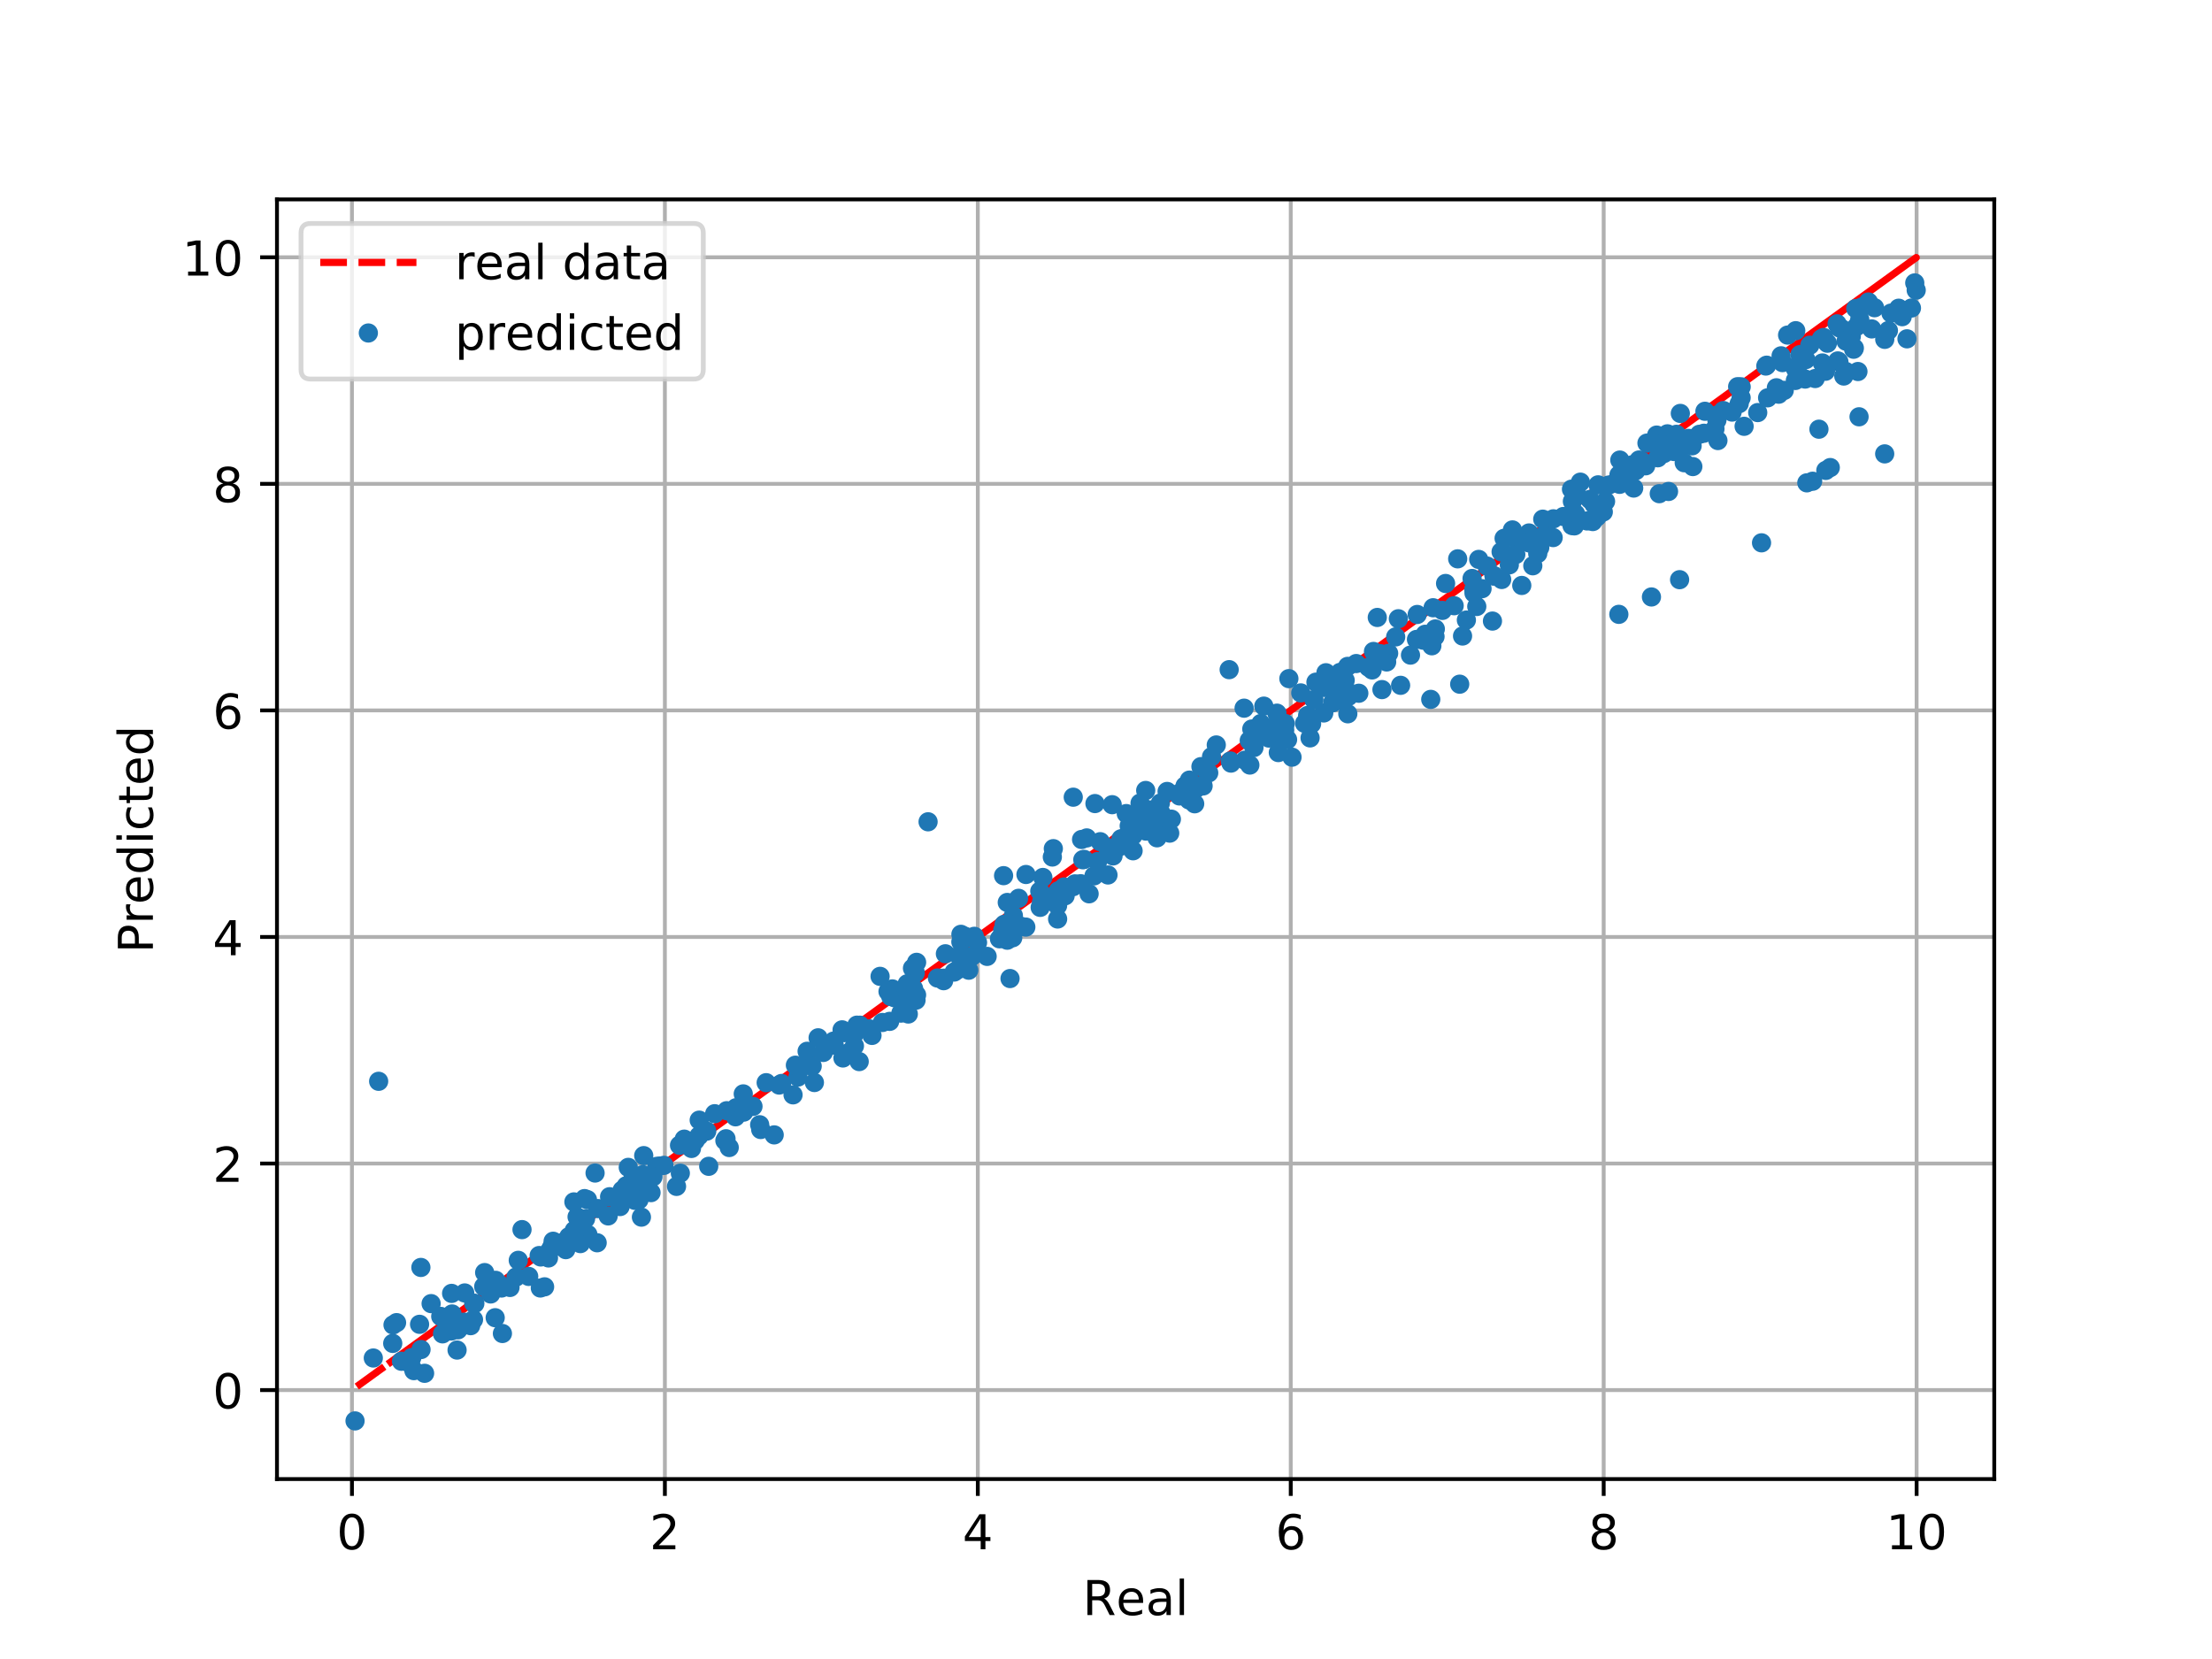 <?xml version="1.0" encoding="utf-8" standalone="no"?>
<!DOCTYPE svg PUBLIC "-//W3C//DTD SVG 1.1//EN"
  "http://www.w3.org/Graphics/SVG/1.1/DTD/svg11.dtd">
<!-- Created with matplotlib (http://matplotlib.org/) -->
<svg height="345pt" version="1.1" viewBox="0 0 460 345" width="460pt" xmlns="http://www.w3.org/2000/svg" xmlns:xlink="http://www.w3.org/1999/xlink">
 <defs>
  <style type="text/css">
*{stroke-linecap:butt;stroke-linejoin:round;}
  </style>
 </defs>
 <g id="figure_1">
  <g id="patch_1">
   <path d="M 0 345.6 
L 460.8 345.6 
L 460.8 0 
L 0 0 
z
" style="fill:#ffffff;"/>
  </g>
  <g id="axes_1">
   <g id="patch_2">
    <path d="M 57.6 307.584 
L 414.72 307.584 
L 414.72 41.472 
L 57.6 41.472 
z
" style="fill:#ffffff;"/>
   </g>
   <g id="matplotlib.axis_1">
    <g id="xtick_1">
     <g id="line2d_1">
      <path clip-path="url(#p46b624c941)" d="M 73.19 307.584 
L 73.19 41.472 
" style="fill:none;stroke:#b0b0b0;stroke-linecap:square;stroke-width:0.8;"/>
     </g>
     <g id="line2d_2">
      <defs>
       <path d="M 0 0 
L 0 3.5 
" id="m4488bc5e66" style="stroke:#000000;stroke-width:0.8;"/>
      </defs>
      <g>
       <use style="stroke:#000000;stroke-width:0.8;" x="73.19" xlink:href="#m4488bc5e66" y="307.584"/>
      </g>
     </g>
     <g id="text_1">
      <!-- 0 -->
      <defs>
       <path d="M 31.781 66.406 
Q 24.172 66.406 20.328 58.906 
Q 16.5 51.422 16.5 36.375 
Q 16.5 21.391 20.328 13.891 
Q 24.172 6.391 31.781 6.391 
Q 39.453 6.391 43.281 13.891 
Q 47.125 21.391 47.125 36.375 
Q 47.125 51.422 43.281 58.906 
Q 39.453 66.406 31.781 66.406 
z
M 31.781 74.219 
Q 44.047 74.219 50.516 64.516 
Q 56.984 54.828 56.984 36.375 
Q 56.984 17.969 50.516 8.266 
Q 44.047 -1.422 31.781 -1.422 
Q 19.531 -1.422 13.062 8.266 
Q 6.594 17.969 6.594 36.375 
Q 6.594 54.828 13.062 64.516 
Q 19.531 74.219 31.781 74.219 
z
" id="DejaVuSans-30"/>
      </defs>
      <g transform="translate(70.009 322.182)scale(0.1 -0.1)">
       <use xlink:href="#DejaVuSans-30"/>
      </g>
     </g>
    </g>
    <g id="xtick_2">
     <g id="line2d_3">
      <path clip-path="url(#p46b624c941)" d="M 138.267 307.584 
L 138.267 41.472 
" style="fill:none;stroke:#b0b0b0;stroke-linecap:square;stroke-width:0.8;"/>
     </g>
     <g id="line2d_4">
      <g>
       <use style="stroke:#000000;stroke-width:0.8;" x="138.267" xlink:href="#m4488bc5e66" y="307.584"/>
      </g>
     </g>
     <g id="text_2">
      <!-- 2 -->
      <defs>
       <path d="M 19.188 8.297 
L 53.609 8.297 
L 53.609 0 
L 7.328 0 
L 7.328 8.297 
Q 12.938 14.109 22.625 23.891 
Q 32.328 33.688 34.812 36.531 
Q 39.547 41.844 41.422 45.531 
Q 43.312 49.219 43.312 52.781 
Q 43.312 58.594 39.234 62.25 
Q 35.156 65.922 28.609 65.922 
Q 23.969 65.922 18.812 64.312 
Q 13.672 62.703 7.812 59.422 
L 7.812 69.391 
Q 13.766 71.781 18.938 73 
Q 24.125 74.219 28.422 74.219 
Q 39.75 74.219 46.484 68.547 
Q 53.219 62.891 53.219 53.422 
Q 53.219 48.922 51.531 44.891 
Q 49.859 40.875 45.406 35.406 
Q 44.188 33.984 37.641 27.219 
Q 31.109 20.453 19.188 8.297 
z
" id="DejaVuSans-32"/>
      </defs>
      <g transform="translate(135.086 322.182)scale(0.1 -0.1)">
       <use xlink:href="#DejaVuSans-32"/>
      </g>
     </g>
    </g>
    <g id="xtick_3">
     <g id="line2d_5">
      <path clip-path="url(#p46b624c941)" d="M 203.344 307.584 
L 203.344 41.472 
" style="fill:none;stroke:#b0b0b0;stroke-linecap:square;stroke-width:0.8;"/>
     </g>
     <g id="line2d_6">
      <g>
       <use style="stroke:#000000;stroke-width:0.8;" x="203.344" xlink:href="#m4488bc5e66" y="307.584"/>
      </g>
     </g>
     <g id="text_3">
      <!-- 4 -->
      <defs>
       <path d="M 37.797 64.312 
L 12.891 25.391 
L 37.797 25.391 
z
M 35.203 72.906 
L 47.609 72.906 
L 47.609 25.391 
L 58.016 25.391 
L 58.016 17.188 
L 47.609 17.188 
L 47.609 0 
L 37.797 0 
L 37.797 17.188 
L 4.891 17.188 
L 4.891 26.703 
z
" id="DejaVuSans-34"/>
      </defs>
      <g transform="translate(200.162 322.182)scale(0.1 -0.1)">
       <use xlink:href="#DejaVuSans-34"/>
      </g>
     </g>
    </g>
    <g id="xtick_4">
     <g id="line2d_7">
      <path clip-path="url(#p46b624c941)" d="M 268.42 307.584 
L 268.42 41.472 
" style="fill:none;stroke:#b0b0b0;stroke-linecap:square;stroke-width:0.8;"/>
     </g>
     <g id="line2d_8">
      <g>
       <use style="stroke:#000000;stroke-width:0.8;" x="268.42" xlink:href="#m4488bc5e66" y="307.584"/>
      </g>
     </g>
     <g id="text_4">
      <!-- 6 -->
      <defs>
       <path d="M 33.016 40.375 
Q 26.375 40.375 22.484 35.828 
Q 18.609 31.297 18.609 23.391 
Q 18.609 15.531 22.484 10.953 
Q 26.375 6.391 33.016 6.391 
Q 39.656 6.391 43.531 10.953 
Q 47.406 15.531 47.406 23.391 
Q 47.406 31.297 43.531 35.828 
Q 39.656 40.375 33.016 40.375 
z
M 52.594 71.297 
L 52.594 62.312 
Q 48.875 64.062 45.094 64.984 
Q 41.312 65.922 37.594 65.922 
Q 27.828 65.922 22.672 59.328 
Q 17.531 52.734 16.797 39.406 
Q 19.672 43.656 24.016 45.922 
Q 28.375 48.188 33.594 48.188 
Q 44.578 48.188 50.953 41.516 
Q 57.328 34.859 57.328 23.391 
Q 57.328 12.156 50.688 5.359 
Q 44.047 -1.422 33.016 -1.422 
Q 20.359 -1.422 13.672 8.266 
Q 6.984 17.969 6.984 36.375 
Q 6.984 53.656 15.188 63.938 
Q 23.391 74.219 37.203 74.219 
Q 40.922 74.219 44.703 73.484 
Q 48.484 72.75 52.594 71.297 
z
" id="DejaVuSans-36"/>
      </defs>
      <g transform="translate(265.239 322.182)scale(0.1 -0.1)">
       <use xlink:href="#DejaVuSans-36"/>
      </g>
     </g>
    </g>
    <g id="xtick_5">
     <g id="line2d_9">
      <path clip-path="url(#p46b624c941)" d="M 333.497 307.584 
L 333.497 41.472 
" style="fill:none;stroke:#b0b0b0;stroke-linecap:square;stroke-width:0.8;"/>
     </g>
     <g id="line2d_10">
      <g>
       <use style="stroke:#000000;stroke-width:0.8;" x="333.497" xlink:href="#m4488bc5e66" y="307.584"/>
      </g>
     </g>
     <g id="text_5">
      <!-- 8 -->
      <defs>
       <path d="M 31.781 34.625 
Q 24.75 34.625 20.719 30.859 
Q 16.703 27.094 16.703 20.516 
Q 16.703 13.922 20.719 10.156 
Q 24.75 6.391 31.781 6.391 
Q 38.812 6.391 42.859 10.172 
Q 46.922 13.969 46.922 20.516 
Q 46.922 27.094 42.891 30.859 
Q 38.875 34.625 31.781 34.625 
z
M 21.922 38.812 
Q 15.578 40.375 12.031 44.719 
Q 8.5 49.078 8.5 55.328 
Q 8.5 64.062 14.719 69.141 
Q 20.953 74.219 31.781 74.219 
Q 42.672 74.219 48.875 69.141 
Q 55.078 64.062 55.078 55.328 
Q 55.078 49.078 51.531 44.719 
Q 48 40.375 41.703 38.812 
Q 48.828 37.156 52.797 32.312 
Q 56.781 27.484 56.781 20.516 
Q 56.781 9.906 50.312 4.234 
Q 43.844 -1.422 31.781 -1.422 
Q 19.734 -1.422 13.25 4.234 
Q 6.781 9.906 6.781 20.516 
Q 6.781 27.484 10.781 32.312 
Q 14.797 37.156 21.922 38.812 
z
M 18.312 54.391 
Q 18.312 48.734 21.844 45.562 
Q 25.391 42.391 31.781 42.391 
Q 38.141 42.391 41.719 45.562 
Q 45.312 48.734 45.312 54.391 
Q 45.312 60.062 41.719 63.234 
Q 38.141 66.406 31.781 66.406 
Q 25.391 66.406 21.844 63.234 
Q 18.312 60.062 18.312 54.391 
z
" id="DejaVuSans-38"/>
      </defs>
      <g transform="translate(330.315 322.182)scale(0.1 -0.1)">
       <use xlink:href="#DejaVuSans-38"/>
      </g>
     </g>
    </g>
    <g id="xtick_6">
     <g id="line2d_11">
      <path clip-path="url(#p46b624c941)" d="M 398.573 307.584 
L 398.573 41.472 
" style="fill:none;stroke:#b0b0b0;stroke-linecap:square;stroke-width:0.8;"/>
     </g>
     <g id="line2d_12">
      <g>
       <use style="stroke:#000000;stroke-width:0.8;" x="398.573" xlink:href="#m4488bc5e66" y="307.584"/>
      </g>
     </g>
     <g id="text_6">
      <!-- 10 -->
      <defs>
       <path d="M 12.406 8.297 
L 28.516 8.297 
L 28.516 63.922 
L 10.984 60.406 
L 10.984 69.391 
L 28.422 72.906 
L 38.281 72.906 
L 38.281 8.297 
L 54.391 8.297 
L 54.391 0 
L 12.406 0 
z
" id="DejaVuSans-31"/>
      </defs>
      <g transform="translate(392.211 322.182)scale(0.1 -0.1)">
       <use xlink:href="#DejaVuSans-31"/>
       <use x="63.623" xlink:href="#DejaVuSans-30"/>
      </g>
     </g>
    </g>
    <g id="text_7">
     <!-- Real -->
     <defs>
      <path d="M 44.391 34.188 
Q 47.562 33.109 50.562 29.594 
Q 53.562 26.078 56.594 19.922 
L 66.609 0 
L 56 0 
L 46.688 18.703 
Q 43.062 26.031 39.672 28.422 
Q 36.281 30.812 30.422 30.812 
L 19.672 30.812 
L 19.672 0 
L 9.812 0 
L 9.812 72.906 
L 32.078 72.906 
Q 44.578 72.906 50.734 67.672 
Q 56.891 62.453 56.891 51.906 
Q 56.891 45.016 53.688 40.469 
Q 50.484 35.938 44.391 34.188 
z
M 19.672 64.797 
L 19.672 38.922 
L 32.078 38.922 
Q 39.203 38.922 42.844 42.219 
Q 46.484 45.516 46.484 51.906 
Q 46.484 58.297 42.844 61.547 
Q 39.203 64.797 32.078 64.797 
z
" id="DejaVuSans-52"/>
      <path d="M 56.203 29.594 
L 56.203 25.203 
L 14.891 25.203 
Q 15.484 15.922 20.484 11.062 
Q 25.484 6.203 34.422 6.203 
Q 39.594 6.203 44.453 7.469 
Q 49.312 8.734 54.109 11.281 
L 54.109 2.781 
Q 49.266 0.734 44.188 -0.344 
Q 39.109 -1.422 33.891 -1.422 
Q 20.797 -1.422 13.156 6.188 
Q 5.516 13.812 5.516 26.812 
Q 5.516 40.234 12.766 48.109 
Q 20.016 56 32.328 56 
Q 43.359 56 49.781 48.891 
Q 56.203 41.797 56.203 29.594 
z
M 47.219 32.234 
Q 47.125 39.594 43.094 43.984 
Q 39.062 48.391 32.422 48.391 
Q 24.906 48.391 20.391 44.141 
Q 15.875 39.891 15.188 32.172 
z
" id="DejaVuSans-65"/>
      <path d="M 34.281 27.484 
Q 23.391 27.484 19.188 25 
Q 14.984 22.516 14.984 16.5 
Q 14.984 11.719 18.141 8.906 
Q 21.297 6.109 26.703 6.109 
Q 34.188 6.109 38.703 11.406 
Q 43.219 16.703 43.219 25.484 
L 43.219 27.484 
z
M 52.203 31.203 
L 52.203 0 
L 43.219 0 
L 43.219 8.297 
Q 40.141 3.328 35.547 0.953 
Q 30.953 -1.422 24.312 -1.422 
Q 15.922 -1.422 10.953 3.297 
Q 6 8.016 6 15.922 
Q 6 25.141 12.172 29.828 
Q 18.359 34.516 30.609 34.516 
L 43.219 34.516 
L 43.219 35.406 
Q 43.219 41.609 39.141 45 
Q 35.062 48.391 27.688 48.391 
Q 23 48.391 18.547 47.266 
Q 14.109 46.141 10.016 43.891 
L 10.016 52.203 
Q 14.938 54.109 19.578 55.047 
Q 24.219 56 28.609 56 
Q 40.484 56 46.344 49.844 
Q 52.203 43.703 52.203 31.203 
z
" id="DejaVuSans-61"/>
      <path d="M 9.422 75.984 
L 18.406 75.984 
L 18.406 0 
L 9.422 0 
z
" id="DejaVuSans-6c"/>
     </defs>
     <g transform="translate(225.159 335.861)scale(0.1 -0.1)">
      <use xlink:href="#DejaVuSans-52"/>
      <use x="69.42" xlink:href="#DejaVuSans-65"/>
      <use x="130.943" xlink:href="#DejaVuSans-61"/>
      <use x="192.223" xlink:href="#DejaVuSans-6c"/>
     </g>
    </g>
   </g>
   <g id="matplotlib.axis_2">
    <g id="ytick_1">
     <g id="line2d_13">
      <path clip-path="url(#p46b624c941)" d="M 57.6 289.076 
L 414.72 289.076 
" style="fill:none;stroke:#b0b0b0;stroke-linecap:square;stroke-width:0.8;"/>
     </g>
     <g id="line2d_14">
      <defs>
       <path d="M 0 0 
L -3.5 0 
" id="mce4425f9b2" style="stroke:#000000;stroke-width:0.8;"/>
      </defs>
      <g>
       <use style="stroke:#000000;stroke-width:0.8;" x="57.6" xlink:href="#mce4425f9b2" y="289.076"/>
      </g>
     </g>
     <g id="text_8">
      <!-- 0 -->
      <g transform="translate(44.237 292.876)scale(0.1 -0.1)">
       <use xlink:href="#DejaVuSans-30"/>
      </g>
     </g>
    </g>
    <g id="ytick_2">
     <g id="line2d_15">
      <path clip-path="url(#p46b624c941)" d="M 57.6 241.962 
L 414.72 241.962 
" style="fill:none;stroke:#b0b0b0;stroke-linecap:square;stroke-width:0.8;"/>
     </g>
     <g id="line2d_16">
      <g>
       <use style="stroke:#000000;stroke-width:0.8;" x="57.6" xlink:href="#mce4425f9b2" y="241.962"/>
      </g>
     </g>
     <g id="text_9">
      <!-- 2 -->
      <g transform="translate(44.237 245.762)scale(0.1 -0.1)">
       <use xlink:href="#DejaVuSans-32"/>
      </g>
     </g>
    </g>
    <g id="ytick_3">
     <g id="line2d_17">
      <path clip-path="url(#p46b624c941)" d="M 57.6 194.848 
L 414.72 194.848 
" style="fill:none;stroke:#b0b0b0;stroke-linecap:square;stroke-width:0.8;"/>
     </g>
     <g id="line2d_18">
      <g>
       <use style="stroke:#000000;stroke-width:0.8;" x="57.6" xlink:href="#mce4425f9b2" y="194.848"/>
      </g>
     </g>
     <g id="text_10">
      <!-- 4 -->
      <g transform="translate(44.237 198.647)scale(0.1 -0.1)">
       <use xlink:href="#DejaVuSans-34"/>
      </g>
     </g>
    </g>
    <g id="ytick_4">
     <g id="line2d_19">
      <path clip-path="url(#p46b624c941)" d="M 57.6 147.734 
L 414.72 147.734 
" style="fill:none;stroke:#b0b0b0;stroke-linecap:square;stroke-width:0.8;"/>
     </g>
     <g id="line2d_20">
      <g>
       <use style="stroke:#000000;stroke-width:0.8;" x="57.6" xlink:href="#mce4425f9b2" y="147.734"/>
      </g>
     </g>
     <g id="text_11">
      <!-- 6 -->
      <g transform="translate(44.237 151.533)scale(0.1 -0.1)">
       <use xlink:href="#DejaVuSans-36"/>
      </g>
     </g>
    </g>
    <g id="ytick_5">
     <g id="line2d_21">
      <path clip-path="url(#p46b624c941)" d="M 57.6 100.62 
L 414.72 100.62 
" style="fill:none;stroke:#b0b0b0;stroke-linecap:square;stroke-width:0.8;"/>
     </g>
     <g id="line2d_22">
      <g>
       <use style="stroke:#000000;stroke-width:0.8;" x="57.6" xlink:href="#mce4425f9b2" y="100.62"/>
      </g>
     </g>
     <g id="text_12">
      <!-- 8 -->
      <g transform="translate(44.237 104.419)scale(0.1 -0.1)">
       <use xlink:href="#DejaVuSans-38"/>
      </g>
     </g>
    </g>
    <g id="ytick_6">
     <g id="line2d_23">
      <path clip-path="url(#p46b624c941)" d="M 57.6 53.506 
L 414.72 53.506 
" style="fill:none;stroke:#b0b0b0;stroke-linecap:square;stroke-width:0.8;"/>
     </g>
     <g id="line2d_24">
      <g>
       <use style="stroke:#000000;stroke-width:0.8;" x="57.6" xlink:href="#mce4425f9b2" y="53.506"/>
      </g>
     </g>
     <g id="text_13">
      <!-- 10 -->
      <g transform="translate(37.875 57.305)scale(0.1 -0.1)">
       <use xlink:href="#DejaVuSans-31"/>
       <use x="63.623" xlink:href="#DejaVuSans-30"/>
      </g>
     </g>
    </g>
    <g id="text_14">
     <!-- Predicted -->
     <defs>
      <path d="M 19.672 64.797 
L 19.672 37.406 
L 32.078 37.406 
Q 38.969 37.406 42.719 40.969 
Q 46.484 44.531 46.484 51.125 
Q 46.484 57.672 42.719 61.234 
Q 38.969 64.797 32.078 64.797 
z
M 9.812 72.906 
L 32.078 72.906 
Q 44.344 72.906 50.609 67.359 
Q 56.891 61.812 56.891 51.125 
Q 56.891 40.328 50.609 34.812 
Q 44.344 29.297 32.078 29.297 
L 19.672 29.297 
L 19.672 0 
L 9.812 0 
z
" id="DejaVuSans-50"/>
      <path d="M 41.109 46.297 
Q 39.594 47.172 37.812 47.578 
Q 36.031 48 33.891 48 
Q 26.266 48 22.188 43.047 
Q 18.109 38.094 18.109 28.812 
L 18.109 0 
L 9.078 0 
L 9.078 54.688 
L 18.109 54.688 
L 18.109 46.188 
Q 20.953 51.172 25.484 53.578 
Q 30.031 56 36.531 56 
Q 37.453 56 38.578 55.875 
Q 39.703 55.766 41.062 55.516 
z
" id="DejaVuSans-72"/>
      <path d="M 45.406 46.391 
L 45.406 75.984 
L 54.391 75.984 
L 54.391 0 
L 45.406 0 
L 45.406 8.203 
Q 42.578 3.328 38.25 0.953 
Q 33.938 -1.422 27.875 -1.422 
Q 17.969 -1.422 11.734 6.484 
Q 5.516 14.406 5.516 27.297 
Q 5.516 40.188 11.734 48.094 
Q 17.969 56 27.875 56 
Q 33.938 56 38.25 53.625 
Q 42.578 51.266 45.406 46.391 
z
M 14.797 27.297 
Q 14.797 17.391 18.875 11.75 
Q 22.953 6.109 30.078 6.109 
Q 37.203 6.109 41.297 11.75 
Q 45.406 17.391 45.406 27.297 
Q 45.406 37.203 41.297 42.844 
Q 37.203 48.484 30.078 48.484 
Q 22.953 48.484 18.875 42.844 
Q 14.797 37.203 14.797 27.297 
z
" id="DejaVuSans-64"/>
      <path d="M 9.422 54.688 
L 18.406 54.688 
L 18.406 0 
L 9.422 0 
z
M 9.422 75.984 
L 18.406 75.984 
L 18.406 64.594 
L 9.422 64.594 
z
" id="DejaVuSans-69"/>
      <path d="M 48.781 52.594 
L 48.781 44.188 
Q 44.969 46.297 41.141 47.344 
Q 37.312 48.391 33.406 48.391 
Q 24.656 48.391 19.812 42.844 
Q 14.984 37.312 14.984 27.297 
Q 14.984 17.281 19.812 11.734 
Q 24.656 6.203 33.406 6.203 
Q 37.312 6.203 41.141 7.25 
Q 44.969 8.297 48.781 10.406 
L 48.781 2.094 
Q 45.016 0.344 40.984 -0.531 
Q 36.969 -1.422 32.422 -1.422 
Q 20.062 -1.422 12.781 6.344 
Q 5.516 14.109 5.516 27.297 
Q 5.516 40.672 12.859 48.328 
Q 20.219 56 33.016 56 
Q 37.156 56 41.109 55.141 
Q 45.062 54.297 48.781 52.594 
z
" id="DejaVuSans-63"/>
      <path d="M 18.312 70.219 
L 18.312 54.688 
L 36.812 54.688 
L 36.812 47.703 
L 18.312 47.703 
L 18.312 18.016 
Q 18.312 11.328 20.141 9.422 
Q 21.969 7.516 27.594 7.516 
L 36.812 7.516 
L 36.812 0 
L 27.594 0 
Q 17.188 0 13.234 3.875 
Q 9.281 7.766 9.281 18.016 
L 9.281 47.703 
L 2.688 47.703 
L 2.688 54.688 
L 9.281 54.688 
L 9.281 70.219 
z
" id="DejaVuSans-74"/>
     </defs>
     <g transform="translate(31.795 198.196)rotate(-90)scale(0.1 -0.1)">
      <use xlink:href="#DejaVuSans-50"/>
      <use x="60.287" xlink:href="#DejaVuSans-72"/>
      <use x="101.369" xlink:href="#DejaVuSans-65"/>
      <use x="162.893" xlink:href="#DejaVuSans-64"/>
      <use x="226.369" xlink:href="#DejaVuSans-69"/>
      <use x="254.152" xlink:href="#DejaVuSans-63"/>
      <use x="309.133" xlink:href="#DejaVuSans-74"/>
      <use x="348.342" xlink:href="#DejaVuSans-65"/>
      <use x="409.865" xlink:href="#DejaVuSans-64"/>
     </g>
    </g>
   </g>
   <g id="line2d_25">
    <path clip-path="url(#p46b624c941)" d="M 119.346 255.66 
L 377.475 68.78 
L 377.475 68.78 
L 377.475 68.78 
L 97.875 271.205 
L 277.425 141.215 
L 277.425 141.215 
L 388.556 60.758 
L 388.556 60.758 
L 388.556 60.758 
L 81.67 282.938 
L 199.418 197.69 
L 199.418 197.69 
L 389.827 59.838 
L 362.086 79.922 
L 362.086 79.922 
L 92.851 274.843 
L 295.919 127.826 
L 295.919 127.826 
L 385.621 62.883 
L 385.621 62.883 
L 385.621 62.883 
L 103.857 266.874 
L 103.857 266.874 
L 103.857 266.874 
L 394.845 56.205 
L 112.441 260.66 
L 112.441 260.66 
L 96.642 272.098 
L 96.642 272.098 
L 96.642 272.098 
L 336.852 98.191 
L 159.332 226.711 
L 159.332 226.711 
L 83.492 281.618 
L 128.957 248.703 
L 128.957 248.703 
L 278.67 140.314 
L 190.494 204.151 
L 190.494 204.151 
L 73.833 288.611 
L 73.833 288.611 
L 73.833 288.611 
L 398.487 53.568 
L 188.666 205.474 
" style="fill:none;stroke:#ff0000;stroke-dasharray:5.55,2.4;stroke-dashoffset:0;stroke-width:1.5;"/>
   </g>
   <g id="line2d_26">
    <defs>
     <path d="M 0 1.5 
C 0.398 1.5 0.779 1.342 1.061 1.061 
C 1.342 0.779 1.5 0.398 1.5 0 
C 1.5 -0.398 1.342 -0.779 1.061 -1.061 
C 0.779 -1.342 0.398 -1.5 0 -1.5 
C -0.398 -1.5 -0.779 -1.342 -1.061 -1.061 
C -1.342 -0.779 -1.5 -0.398 -1.5 0 
C -1.5 0.398 -1.342 0.779 -1.061 1.061 
C -0.779 1.342 -0.398 1.5 0 1.5 
z
" id="maf2463302b" style="stroke:#1f77b4;"/>
    </defs>
    <g clip-path="url(#p46b624c941)">
     <use style="fill:#1f77b4;stroke:#1f77b4;" x="119.346" xlink:href="#maf2463302b" y="249.945"/>
     <use style="fill:#1f77b4;stroke:#1f77b4;" x="377.475" xlink:href="#maf2463302b" y="78.717"/>
     <use style="fill:#1f77b4;stroke:#1f77b4;" x="235.633" xlink:href="#maf2463302b" y="176.927"/>
     <use style="fill:#1f77b4;stroke:#1f77b4;" x="97.875" xlink:href="#maf2463302b" y="275.68"/>
     <use style="fill:#1f77b4;stroke:#1f77b4;" x="318.756" xlink:href="#maf2463302b" y="117.658"/>
     <use style="fill:#1f77b4;stroke:#1f77b4;" x="307.507" xlink:href="#maf2463302b" y="116.332"/>
     <use style="fill:#1f77b4;stroke:#1f77b4;" x="260.209" xlink:href="#maf2463302b" y="154.352"/>
     <use style="fill:#1f77b4;stroke:#1f77b4;" x="188.63" xlink:href="#maf2463302b" y="207.262"/>
     <use style="fill:#1f77b4;stroke:#1f77b4;" x="373.359" xlink:href="#maf2463302b" y="79.119"/>
     <use style="fill:#1f77b4;stroke:#1f77b4;" x="361.357" xlink:href="#maf2463302b" y="80.412"/>
     <use style="fill:#1f77b4;stroke:#1f77b4;" x="208.813" xlink:href="#maf2463302b" y="192.23"/>
     <use style="fill:#1f77b4;stroke:#1f77b4;" x="362.7" xlink:href="#maf2463302b" y="88.653"/>
     <use style="fill:#1f77b4;stroke:#1f77b4;" x="267.758" xlink:href="#maf2463302b" y="153.802"/>
     <use style="fill:#1f77b4;stroke:#1f77b4;" x="277.425" xlink:href="#maf2463302b" y="142.222"/>
     <use style="fill:#1f77b4;stroke:#1f77b4;" x="388.556" xlink:href="#maf2463302b" y="62.804"/>
     <use style="fill:#1f77b4;stroke:#1f77b4;" x="188.887" xlink:href="#maf2463302b" y="210.868"/>
     <use style="fill:#1f77b4;stroke:#1f77b4;" x="275.438" xlink:href="#maf2463302b" y="142.962"/>
     <use style="fill:#1f77b4;stroke:#1f77b4;" x="362.077" xlink:href="#maf2463302b" y="82.712"/>
     <use style="fill:#1f77b4;stroke:#1f77b4;" x="259.793" xlink:href="#maf2463302b" y="153.994"/>
     <use style="fill:#1f77b4;stroke:#1f77b4;" x="357.043" xlink:href="#maf2463302b" y="87.375"/>
     <use style="fill:#1f77b4;stroke:#1f77b4;" x="104.481" xlink:href="#maf2463302b" y="277.31"/>
     <use style="fill:#1f77b4;stroke:#1f77b4;" x="138.073" xlink:href="#maf2463302b" y="242.343"/>
     <use style="fill:#1f77b4;stroke:#1f77b4;" x="223.19" xlink:href="#maf2463302b" y="165.781"/>
     <use style="fill:#1f77b4;stroke:#1f77b4;" x="312.166" xlink:href="#maf2463302b" y="114.744"/>
     <use style="fill:#1f77b4;stroke:#1f77b4;" x="81.67" xlink:href="#maf2463302b" y="279.371"/>
     <use style="fill:#1f77b4;stroke:#1f77b4;" x="98.507" xlink:href="#maf2463302b" y="271"/>
     <use style="fill:#1f77b4;stroke:#1f77b4;" x="332.335" xlink:href="#maf2463302b" y="100.828"/>
     <use style="fill:#1f77b4;stroke:#1f77b4;" x="286.416" xlink:href="#maf2463302b" y="128.403"/>
     <use style="fill:#1f77b4;stroke:#1f77b4;" x="240.609" xlink:href="#maf2463302b" y="174.228"/>
     <use style="fill:#1f77b4;stroke:#1f77b4;" x="210.607" xlink:href="#maf2463302b" y="195.007"/>
     <use style="fill:#1f77b4;stroke:#1f77b4;" x="375.541" xlink:href="#maf2463302b" y="74.778"/>
     <use style="fill:#1f77b4;stroke:#1f77b4;" x="242.709" xlink:href="#maf2463302b" y="164.587"/>
     <use style="fill:#1f77b4;stroke:#1f77b4;" x="213.325" xlink:href="#maf2463302b" y="192.791"/>
     <use style="fill:#1f77b4;stroke:#1f77b4;" x="180.907" xlink:href="#maf2463302b" y="213.985"/>
     <use style="fill:#1f77b4;stroke:#1f77b4;" x="185.008" xlink:href="#maf2463302b" y="212.4"/>
     <use style="fill:#1f77b4;stroke:#1f77b4;" x="180.67" xlink:href="#maf2463302b" y="214.039"/>
     <use style="fill:#1f77b4;stroke:#1f77b4;" x="132.317" xlink:href="#maf2463302b" y="246.784"/>
     <use style="fill:#1f77b4;stroke:#1f77b4;" x="288.364" xlink:href="#maf2463302b" y="137.657"/>
     <use style="fill:#1f77b4;stroke:#1f77b4;" x="132.204" xlink:href="#maf2463302b" y="247.885"/>
     <use style="fill:#1f77b4;stroke:#1f77b4;" x="302.402" xlink:href="#maf2463302b" y="125.965"/>
     <use style="fill:#1f77b4;stroke:#1f77b4;" x="279.739" xlink:href="#maf2463302b" y="141.476"/>
     <use style="fill:#1f77b4;stroke:#1f77b4;" x="145.347" xlink:href="#maf2463302b" y="236.23"/>
     <use style="fill:#1f77b4;stroke:#1f77b4;" x="246.432" xlink:href="#maf2463302b" y="163.442"/>
     <use style="fill:#1f77b4;stroke:#1f77b4;" x="330.031" xlink:href="#maf2463302b" y="108.334"/>
     <use style="fill:#1f77b4;stroke:#1f77b4;" x="194.949" xlink:href="#maf2463302b" y="203.386"/>
     <use style="fill:#1f77b4;stroke:#1f77b4;" x="308.199" xlink:href="#maf2463302b" y="122.422"/>
     <use style="fill:#1f77b4;stroke:#1f77b4;" x="258.906" xlink:href="#maf2463302b" y="158.078"/>
     <use style="fill:#1f77b4;stroke:#1f77b4;" x="268.029" xlink:href="#maf2463302b" y="141.126"/>
     <use style="fill:#1f77b4;stroke:#1f77b4;" x="144.587" xlink:href="#maf2463302b" y="237.172"/>
     <use style="fill:#1f77b4;stroke:#1f77b4;" x="378.972" xlink:href="#maf2463302b" y="75.483"/>
     <use style="fill:#1f77b4;stroke:#1f77b4;" x="95.052" xlink:href="#maf2463302b" y="280.754"/>
     <use style="fill:#1f77b4;stroke:#1f77b4;" x="342.496" xlink:href="#maf2463302b" y="92.146"/>
     <use style="fill:#1f77b4;stroke:#1f77b4;" x="154.566" xlink:href="#maf2463302b" y="227.481"/>
     <use style="fill:#1f77b4;stroke:#1f77b4;" x="300.62" xlink:href="#maf2463302b" y="121.339"/>
     <use style="fill:#1f77b4;stroke:#1f77b4;" x="230.412" xlink:href="#maf2463302b" y="181.957"/>
     <use style="fill:#1f77b4;stroke:#1f77b4;" x="107.778" xlink:href="#maf2463302b" y="262.093"/>
     <use style="fill:#1f77b4;stroke:#1f77b4;" x="310.367" xlink:href="#maf2463302b" y="129.156"/>
     <use style="fill:#1f77b4;stroke:#1f77b4;" x="370.393" xlink:href="#maf2463302b" y="73.996"/>
     <use style="fill:#1f77b4;stroke:#1f77b4;" x="339.42" xlink:href="#maf2463302b" y="96.664"/>
     <use style="fill:#1f77b4;stroke:#1f77b4;" x="278.393" xlink:href="#maf2463302b" y="142.205"/>
     <use style="fill:#1f77b4;stroke:#1f77b4;" x="333.885" xlink:href="#maf2463302b" y="104.268"/>
     <use style="fill:#1f77b4;stroke:#1f77b4;" x="386.37" xlink:href="#maf2463302b" y="77.259"/>
     <use style="fill:#1f77b4;stroke:#1f77b4;" x="276" xlink:href="#maf2463302b" y="141.591"/>
     <use style="fill:#1f77b4;stroke:#1f77b4;" x="317.961" xlink:href="#maf2463302b" y="110.835"/>
     <use style="fill:#1f77b4;stroke:#1f77b4;" x="383.425" xlink:href="#maf2463302b" y="78.198"/>
     <use style="fill:#1f77b4;stroke:#1f77b4;" x="386.747" xlink:href="#maf2463302b" y="66.423"/>
     <use style="fill:#1f77b4;stroke:#1f77b4;" x="117.656" xlink:href="#maf2463302b" y="259.87"/>
     <use style="fill:#1f77b4;stroke:#1f77b4;" x="208.701" xlink:href="#maf2463302b" y="182.098"/>
     <use style="fill:#1f77b4;stroke:#1f77b4;" x="370.675" xlink:href="#maf2463302b" y="75.407"/>
     <use style="fill:#1f77b4;stroke:#1f77b4;" x="183.505" xlink:href="#maf2463302b" y="212.631"/>
     <use style="fill:#1f77b4;stroke:#1f77b4;" x="132.979" xlink:href="#maf2463302b" y="245.375"/>
     <use style="fill:#1f77b4;stroke:#1f77b4;" x="285.624" xlink:href="#maf2463302b" y="135.475"/>
     <use style="fill:#1f77b4;stroke:#1f77b4;" x="196.237" xlink:href="#maf2463302b" y="203.94"/>
     <use style="fill:#1f77b4;stroke:#1f77b4;" x="271.299" xlink:href="#maf2463302b" y="150.415"/>
     <use style="fill:#1f77b4;stroke:#1f77b4;" x="238.257" xlink:href="#maf2463302b" y="164.382"/>
     <use style="fill:#1f77b4;stroke:#1f77b4;" x="147.383" xlink:href="#maf2463302b" y="242.541"/>
     <use style="fill:#1f77b4;stroke:#1f77b4;" x="323.038" xlink:href="#maf2463302b" y="107.894"/>
     <use style="fill:#1f77b4;stroke:#1f77b4;" x="130.654" xlink:href="#maf2463302b" y="242.763"/>
     <use style="fill:#1f77b4;stroke:#1f77b4;" x="233.494" xlink:href="#maf2463302b" y="174.407"/>
     <use style="fill:#1f77b4;stroke:#1f77b4;" x="275.738" xlink:href="#maf2463302b" y="139.902"/>
     <use style="fill:#1f77b4;stroke:#1f77b4;" x="106.057" xlink:href="#maf2463302b" y="267.733"/>
     <use style="fill:#1f77b4;stroke:#1f77b4;" x="232.91" xlink:href="#maf2463302b" y="176.035"/>
     <use style="fill:#1f77b4;stroke:#1f77b4;" x="114.377" xlink:href="#maf2463302b" y="259.995"/>
     <use style="fill:#1f77b4;stroke:#1f77b4;" x="216.602" xlink:href="#maf2463302b" y="187.55"/>
     <use style="fill:#1f77b4;stroke:#1f77b4;" x="376.949" xlink:href="#maf2463302b" y="100.076"/>
     <use style="fill:#1f77b4;stroke:#1f77b4;" x="190.606" xlink:href="#maf2463302b" y="206.902"/>
     <use style="fill:#1f77b4;stroke:#1f77b4;" x="148.624" xlink:href="#maf2463302b" y="231.604"/>
     <use style="fill:#1f77b4;stroke:#1f77b4;" x="196.256" xlink:href="#maf2463302b" y="203.423"/>
     <use style="fill:#1f77b4;stroke:#1f77b4;" x="349.285" xlink:href="#maf2463302b" y="120.547"/>
     <use style="fill:#1f77b4;stroke:#1f77b4;" x="120.691" xlink:href="#maf2463302b" y="258.615"/>
     <use style="fill:#1f77b4;stroke:#1f77b4;" x="93.917" xlink:href="#maf2463302b" y="268.969"/>
     <use style="fill:#1f77b4;stroke:#1f77b4;" x="164.921" xlink:href="#maf2463302b" y="227.681"/>
     <use style="fill:#1f77b4;stroke:#1f77b4;" x="265.834" xlink:href="#maf2463302b" y="156.502"/>
     <use style="fill:#1f77b4;stroke:#1f77b4;" x="135.786" xlink:href="#maf2463302b" y="244.737"/>
     <use style="fill:#1f77b4;stroke:#1f77b4;" x="150.979" xlink:href="#maf2463302b" y="236.812"/>
     <use style="fill:#1f77b4;stroke:#1f77b4;" x="220.07" xlink:href="#maf2463302b" y="185.249"/>
     <use style="fill:#1f77b4;stroke:#1f77b4;" x="316.593" xlink:href="#maf2463302b" y="112.621"/>
     <use style="fill:#1f77b4;stroke:#1f77b4;" x="126.474" xlink:href="#maf2463302b" y="252.858"/>
     <use style="fill:#1f77b4;stroke:#1f77b4;" x="338.014" xlink:href="#maf2463302b" y="97.928"/>
     <use style="fill:#1f77b4;stroke:#1f77b4;" x="303.555" xlink:href="#maf2463302b" y="142.281"/>
     <use style="fill:#1f77b4;stroke:#1f77b4;" x="209.464" xlink:href="#maf2463302b" y="195.52"/>
     <use style="fill:#1f77b4;stroke:#1f77b4;" x="210.741" xlink:href="#maf2463302b" y="190.412"/>
     <use style="fill:#1f77b4;stroke:#1f77b4;" x="216.867" xlink:href="#maf2463302b" y="182.476"/>
     <use style="fill:#1f77b4;stroke:#1f77b4;" x="383.082" xlink:href="#maf2463302b" y="68.424"/>
     <use style="fill:#1f77b4;stroke:#1f77b4;" x="374.147" xlink:href="#maf2463302b" y="75.622"/>
     <use style="fill:#1f77b4;stroke:#1f77b4;" x="108.556" xlink:href="#maf2463302b" y="255.706"/>
     <use style="fill:#1f77b4;stroke:#1f77b4;" x="247.265" xlink:href="#maf2463302b" y="166.351"/>
     <use style="fill:#1f77b4;stroke:#1f77b4;" x="267.161" xlink:href="#maf2463302b" y="151.808"/>
     <use style="fill:#1f77b4;stroke:#1f77b4;" x="158.194" xlink:href="#maf2463302b" y="234.89"/>
     <use style="fill:#1f77b4;stroke:#1f77b4;" x="306.128" xlink:href="#maf2463302b" y="120.303"/>
     <use style="fill:#1f77b4;stroke:#1f77b4;" x="87.527" xlink:href="#maf2463302b" y="263.573"/>
     <use style="fill:#1f77b4;stroke:#1f77b4;" x="231.287" xlink:href="#maf2463302b" y="167.341"/>
     <use style="fill:#1f77b4;stroke:#1f77b4;" x="338.801" xlink:href="#maf2463302b" y="98.198"/>
     <use style="fill:#1f77b4;stroke:#1f77b4;" x="227.704" xlink:href="#maf2463302b" y="167.108"/>
     <use style="fill:#1f77b4;stroke:#1f77b4;" x="145.405" xlink:href="#maf2463302b" y="232.943"/>
     <use style="fill:#1f77b4;stroke:#1f77b4;" x="224.732" xlink:href="#maf2463302b" y="183.776"/>
     <use style="fill:#1f77b4;stroke:#1f77b4;" x="133.676" xlink:href="#maf2463302b" y="244.276"/>
     <use style="fill:#1f77b4;stroke:#1f77b4;" x="121.56" xlink:href="#maf2463302b" y="249.254"/>
     <use style="fill:#1f77b4;stroke:#1f77b4;" x="150.745" xlink:href="#maf2463302b" y="237.195"/>
     <use style="fill:#1f77b4;stroke:#1f77b4;" x="217.243" xlink:href="#maf2463302b" y="187.518"/>
     <use style="fill:#1f77b4;stroke:#1f77b4;" x="357.116" xlink:href="#maf2463302b" y="86.32"/>
     <use style="fill:#1f77b4;stroke:#1f77b4;" x="151.648" xlink:href="#maf2463302b" y="238.634"/>
     <use style="fill:#1f77b4;stroke:#1f77b4;" x="249.743" xlink:href="#maf2463302b" y="159.423"/>
     <use style="fill:#1f77b4;stroke:#1f77b4;" x="181.336" xlink:href="#maf2463302b" y="215.321"/>
     <use style="fill:#1f77b4;stroke:#1f77b4;" x="339.736" xlink:href="#maf2463302b" y="101.494"/>
     <use style="fill:#1f77b4;stroke:#1f77b4;" x="119.428" xlink:href="#maf2463302b" y="255.87"/>
     <use style="fill:#1f77b4;stroke:#1f77b4;" x="272.752" xlink:href="#maf2463302b" y="150.521"/>
     <use style="fill:#1f77b4;stroke:#1f77b4;" x="234.825" xlink:href="#maf2463302b" y="171.742"/>
     <use style="fill:#1f77b4;stroke:#1f77b4;" x="318.514" xlink:href="#maf2463302b" y="112.506"/>
     <use style="fill:#1f77b4;stroke:#1f77b4;" x="173.476" xlink:href="#maf2463302b" y="217.346"/>
     <use style="fill:#1f77b4;stroke:#1f77b4;" x="351.163" xlink:href="#maf2463302b" y="91.159"/>
     <use style="fill:#1f77b4;stroke:#1f77b4;" x="216.314" xlink:href="#maf2463302b" y="188.691"/>
     <use style="fill:#1f77b4;stroke:#1f77b4;" x="263.866" xlink:href="#maf2463302b" y="153.485"/>
     <use style="fill:#1f77b4;stroke:#1f77b4;" x="241.309" xlink:href="#maf2463302b" y="167.011"/>
     <use style="fill:#1f77b4;stroke:#1f77b4;" x="331.493" xlink:href="#maf2463302b" y="104.888"/>
     <use style="fill:#1f77b4;stroke:#1f77b4;" x="165.937" xlink:href="#maf2463302b" y="223.98"/>
     <use style="fill:#1f77b4;stroke:#1f77b4;" x="346.751" xlink:href="#maf2463302b" y="90.218"/>
     <use style="fill:#1f77b4;stroke:#1f77b4;" x="184.67" xlink:href="#maf2463302b" y="206.182"/>
     <use style="fill:#1f77b4;stroke:#1f77b4;" x="132.801" xlink:href="#maf2463302b" y="245.289"/>
     <use style="fill:#1f77b4;stroke:#1f77b4;" x="123.751" xlink:href="#maf2463302b" y="243.94"/>
     <use style="fill:#1f77b4;stroke:#1f77b4;" x="290.241" xlink:href="#maf2463302b" y="132.449"/>
     <use style="fill:#1f77b4;stroke:#1f77b4;" x="199.819" xlink:href="#maf2463302b" y="195.866"/>
     <use style="fill:#1f77b4;stroke:#1f77b4;" x="322.18" xlink:href="#maf2463302b" y="111.53"/>
     <use style="fill:#1f77b4;stroke:#1f77b4;" x="336.814" xlink:href="#maf2463302b" y="100.719"/>
     <use style="fill:#1f77b4;stroke:#1f77b4;" x="298.421" xlink:href="#maf2463302b" y="132.382"/>
     <use style="fill:#1f77b4;stroke:#1f77b4;" x="85.632" xlink:href="#maf2463302b" y="282.304"/>
     <use style="fill:#1f77b4;stroke:#1f77b4;" x="241.052" xlink:href="#maf2463302b" y="170.927"/>
     <use style="fill:#1f77b4;stroke:#1f77b4;" x="168.699" xlink:href="#maf2463302b" y="221.646"/>
     <use style="fill:#1f77b4;stroke:#1f77b4;" x="358.383" xlink:href="#maf2463302b" y="85.382"/>
     <use style="fill:#1f77b4;stroke:#1f77b4;" x="356.635" xlink:href="#maf2463302b" y="89.19"/>
     <use style="fill:#1f77b4;stroke:#1f77b4;" x="165.408" xlink:href="#maf2463302b" y="221.516"/>
     <use style="fill:#1f77b4;stroke:#1f77b4;" x="196.602" xlink:href="#maf2463302b" y="198.346"/>
     <use style="fill:#1f77b4;stroke:#1f77b4;" x="195.541" xlink:href="#maf2463302b" y="203.446"/>
     <use style="fill:#1f77b4;stroke:#1f77b4;" x="263.24" xlink:href="#maf2463302b" y="152.295"/>
     <use style="fill:#1f77b4;stroke:#1f77b4;" x="219.047" xlink:href="#maf2463302b" y="176.482"/>
     <use style="fill:#1f77b4;stroke:#1f77b4;" x="340.207" xlink:href="#maf2463302b" y="97.851"/>
     <use style="fill:#1f77b4;stroke:#1f77b4;" x="190.613" xlink:href="#maf2463302b" y="200.123"/>
     <use style="fill:#1f77b4;stroke:#1f77b4;" x="187.138" xlink:href="#maf2463302b" y="206.08"/>
     <use style="fill:#1f77b4;stroke:#1f77b4;" x="208.688" xlink:href="#maf2463302b" y="193.962"/>
     <use style="fill:#1f77b4;stroke:#1f77b4;" x="247.352" xlink:href="#maf2463302b" y="162.229"/>
     <use style="fill:#1f77b4;stroke:#1f77b4;" x="385.918" xlink:href="#maf2463302b" y="64.165"/>
     <use style="fill:#1f77b4;stroke:#1f77b4;" x="112.368" xlink:href="#maf2463302b" y="267.847"/>
     <use style="fill:#1f77b4;stroke:#1f77b4;" x="102.978" xlink:href="#maf2463302b" y="274.027"/>
     <use style="fill:#1f77b4;stroke:#1f77b4;" x="87.557" xlink:href="#maf2463302b" y="280.643"/>
     <use style="fill:#1f77b4;stroke:#1f77b4;" x="199.418" xlink:href="#maf2463302b" y="198.733"/>
     <use style="fill:#1f77b4;stroke:#1f77b4;" x="389.827" xlink:href="#maf2463302b" y="63.994"/>
     <use style="fill:#1f77b4;stroke:#1f77b4;" x="382.182" xlink:href="#maf2463302b" y="75.056"/>
     <use style="fill:#1f77b4;stroke:#1f77b4;" x="262.821" xlink:href="#maf2463302b" y="146.846"/>
     <use style="fill:#1f77b4;stroke:#1f77b4;" x="362.086" xlink:href="#maf2463302b" y="80.441"/>
     <use style="fill:#1f77b4;stroke:#1f77b4;" x="104.303" xlink:href="#maf2463302b" y="267.85"/>
     <use style="fill:#1f77b4;stroke:#1f77b4;" x="120.008" xlink:href="#maf2463302b" y="253.054"/>
     <use style="fill:#1f77b4;stroke:#1f77b4;" x="92.851" xlink:href="#maf2463302b" y="276.589"/>
     <use style="fill:#1f77b4;stroke:#1f77b4;" x="278.647" xlink:href="#maf2463302b" y="142.73"/>
     <use style="fill:#1f77b4;stroke:#1f77b4;" x="299.961" xlink:href="#maf2463302b" y="126.937"/>
     <use style="fill:#1f77b4;stroke:#1f77b4;" x="276.272" xlink:href="#maf2463302b" y="140.708"/>
     <use style="fill:#1f77b4;stroke:#1f77b4;" x="298.024" xlink:href="#maf2463302b" y="126.385"/>
     <use style="fill:#1f77b4;stroke:#1f77b4;" x="361.676" xlink:href="#maf2463302b" y="83.939"/>
     <use style="fill:#1f77b4;stroke:#1f77b4;" x="327.396" xlink:href="#maf2463302b" y="109.361"/>
     <use style="fill:#1f77b4;stroke:#1f77b4;" x="335.866" xlink:href="#maf2463302b" y="100.424"/>
     <use style="fill:#1f77b4;stroke:#1f77b4;" x="219.933" xlink:href="#maf2463302b" y="188.319"/>
     <use style="fill:#1f77b4;stroke:#1f77b4;" x="93.839" xlink:href="#maf2463302b" y="276.798"/>
     <use style="fill:#1f77b4;stroke:#1f77b4;" x="284.59" xlink:href="#maf2463302b" y="138.745"/>
     <use style="fill:#1f77b4;stroke:#1f77b4;" x="186.059" xlink:href="#maf2463302b" y="207.5"/>
     <use style="fill:#1f77b4;stroke:#1f77b4;" x="225.993" xlink:href="#maf2463302b" y="174.252"/>
     <use style="fill:#1f77b4;stroke:#1f77b4;" x="346.011" xlink:href="#maf2463302b" y="94.317"/>
     <use style="fill:#1f77b4;stroke:#1f77b4;" x="304.148" xlink:href="#maf2463302b" y="132.262"/>
     <use style="fill:#1f77b4;stroke:#1f77b4;" x="209.469" xlink:href="#maf2463302b" y="187.672"/>
     <use style="fill:#1f77b4;stroke:#1f77b4;" x="338.034" xlink:href="#maf2463302b" y="98.724"/>
     <use style="fill:#1f77b4;stroke:#1f77b4;" x="216.232" xlink:href="#maf2463302b" y="185.324"/>
     <use style="fill:#1f77b4;stroke:#1f77b4;" x="262.198" xlink:href="#maf2463302b" y="150.465"/>
     <use style="fill:#1f77b4;stroke:#1f77b4;" x="258.72" xlink:href="#maf2463302b" y="147.27"/>
     <use style="fill:#1f77b4;stroke:#1f77b4;" x="295.919" xlink:href="#maf2463302b" y="133.119"/>
     <use style="fill:#1f77b4;stroke:#1f77b4;" x="385.621" xlink:href="#maf2463302b" y="72.393"/>
     <use style="fill:#1f77b4;stroke:#1f77b4;" x="207.848" xlink:href="#maf2463302b" y="195.232"/>
     <use style="fill:#1f77b4;stroke:#1f77b4;" x="177.682" xlink:href="#maf2463302b" y="217.509"/>
     <use style="fill:#1f77b4;stroke:#1f77b4;" x="312.79" xlink:href="#maf2463302b" y="111.949"/>
     <use style="fill:#1f77b4;stroke:#1f77b4;" x="375.741" xlink:href="#maf2463302b" y="100.41"/>
     <use style="fill:#1f77b4;stroke:#1f77b4;" x="231.462" xlink:href="#maf2463302b" y="177.995"/>
     <use style="fill:#1f77b4;stroke:#1f77b4;" x="103.857" xlink:href="#maf2463302b" y="267.094"/>
     <use style="fill:#1f77b4;stroke:#1f77b4;" x="394.845" xlink:href="#maf2463302b" y="64.095"/>
     <use style="fill:#1f77b4;stroke:#1f77b4;" x="251.361" xlink:href="#maf2463302b" y="160.726"/>
     <use style="fill:#1f77b4;stroke:#1f77b4;" x="205.28" xlink:href="#maf2463302b" y="198.889"/>
     <use style="fill:#1f77b4;stroke:#1f77b4;" x="282.572" xlink:href="#maf2463302b" y="144.165"/>
     <use style="fill:#1f77b4;stroke:#1f77b4;" x="112.441" xlink:href="#maf2463302b" y="261.393"/>
     <use style="fill:#1f77b4;stroke:#1f77b4;" x="96.642" xlink:href="#maf2463302b" y="268.877"/>
     <use style="fill:#1f77b4;stroke:#1f77b4;" x="278.849" xlink:href="#maf2463302b" y="145.535"/>
     <use style="fill:#1f77b4;stroke:#1f77b4;" x="133.864" xlink:href="#maf2463302b" y="240.319"/>
     <use style="fill:#1f77b4;stroke:#1f77b4;" x="336.852" xlink:href="#maf2463302b" y="95.673"/>
     <use style="fill:#1f77b4;stroke:#1f77b4;" x="159.332" xlink:href="#maf2463302b" y="225.152"/>
     <use style="fill:#1f77b4;stroke:#1f77b4;" x="83.492" xlink:href="#maf2463302b" y="283.086"/>
     <use style="fill:#1f77b4;stroke:#1f77b4;" x="128.957" xlink:href="#maf2463302b" y="250.909"/>
     <use style="fill:#1f77b4;stroke:#1f77b4;" x="237.082" xlink:href="#maf2463302b" y="167.019"/>
     <use style="fill:#1f77b4;stroke:#1f77b4;" x="143.792" xlink:href="#maf2463302b" y="238.829"/>
     <use style="fill:#1f77b4;stroke:#1f77b4;" x="278.67" xlink:href="#maf2463302b" y="139.833"/>
     <use style="fill:#1f77b4;stroke:#1f77b4;" x="175.118" xlink:href="#maf2463302b" y="214.164"/>
     <use style="fill:#1f77b4;stroke:#1f77b4;" x="219.94" xlink:href="#maf2463302b" y="191.112"/>
     <use style="fill:#1f77b4;stroke:#1f77b4;" x="166.499" xlink:href="#maf2463302b" y="222.1"/>
     <use style="fill:#1f77b4;stroke:#1f77b4;" x="190.494" xlink:href="#maf2463302b" y="207.99"/>
     <use style="fill:#1f77b4;stroke:#1f77b4;" x="73.833" xlink:href="#maf2463302b" y="295.488"/>
     <use style="fill:#1f77b4;stroke:#1f77b4;" x="378.26" xlink:href="#maf2463302b" y="89.254"/>
     <use style="fill:#1f77b4;stroke:#1f77b4;" x="199.829" xlink:href="#maf2463302b" y="194.299"/>
     <use style="fill:#1f77b4;stroke:#1f77b4;" x="383.901" xlink:href="#maf2463302b" y="70.957"/>
     <use style="fill:#1f77b4;stroke:#1f77b4;" x="382.411" xlink:href="#maf2463302b" y="75.238"/>
     <use style="fill:#1f77b4;stroke:#1f77b4;" x="178.833" xlink:href="#maf2463302b" y="213.198"/>
     <use style="fill:#1f77b4;stroke:#1f77b4;" x="379.251" xlink:href="#maf2463302b" y="70.175"/>
     <use style="fill:#1f77b4;stroke:#1f77b4;" x="225.178" xlink:href="#maf2463302b" y="178.791"/>
     <use style="fill:#1f77b4;stroke:#1f77b4;" x="113.251" xlink:href="#maf2463302b" y="267.605"/>
     <use style="fill:#1f77b4;stroke:#1f77b4;" x="310.723" xlink:href="#maf2463302b" y="119.735"/>
     <use style="fill:#1f77b4;stroke:#1f77b4;" x="273.237" xlink:href="#maf2463302b" y="145.477"/>
     <use style="fill:#1f77b4;stroke:#1f77b4;" x="114.058" xlink:href="#maf2463302b" y="261.599"/>
     <use style="fill:#1f77b4;stroke:#1f77b4;" x="133.388" xlink:href="#maf2463302b" y="253.112"/>
     <use style="fill:#1f77b4;stroke:#1f77b4;" x="200.979" xlink:href="#maf2463302b" y="200.518"/>
     <use style="fill:#1f77b4;stroke:#1f77b4;" x="327.657" xlink:href="#maf2463302b" y="106.873"/>
     <use style="fill:#1f77b4;stroke:#1f77b4;" x="95.24" xlink:href="#maf2463302b" y="276.541"/>
     <use style="fill:#1f77b4;stroke:#1f77b4;" x="202.126" xlink:href="#maf2463302b" y="198.892"/>
     <use style="fill:#1f77b4;stroke:#1f77b4;" x="398.487" xlink:href="#maf2463302b" y="60.338"/>
     <use style="fill:#1f77b4;stroke:#1f77b4;" x="326.991" xlink:href="#maf2463302b" y="104.26"/>
     <use style="fill:#1f77b4;stroke:#1f77b4;" x="100.595" xlink:href="#maf2463302b" y="267.547"/>
     <use style="fill:#1f77b4;stroke:#1f77b4;" x="241.474" xlink:href="#maf2463302b" y="169.148"/>
     <use style="fill:#1f77b4;stroke:#1f77b4;" x="102.036" xlink:href="#maf2463302b" y="269.088"/>
     <use style="fill:#1f77b4;stroke:#1f77b4;" x="223.541" xlink:href="#maf2463302b" y="183.809"/>
     <use style="fill:#1f77b4;stroke:#1f77b4;" x="265.801" xlink:href="#maf2463302b" y="150.047"/>
     <use style="fill:#1f77b4;stroke:#1f77b4;" x="316.452" xlink:href="#maf2463302b" y="112.591"/>
     <use style="fill:#1f77b4;stroke:#1f77b4;" x="272.441" xlink:href="#maf2463302b" y="153.45"/>
     <use style="fill:#1f77b4;stroke:#1f77b4;" x="243.595" xlink:href="#maf2463302b" y="170.35"/>
     <use style="fill:#1f77b4;stroke:#1f77b4;" x="185.242" xlink:href="#maf2463302b" y="207.24"/>
     <use style="fill:#1f77b4;stroke:#1f77b4;" x="384.99" xlink:href="#maf2463302b" y="69.957"/>
     <use style="fill:#1f77b4;stroke:#1f77b4;" x="167.846" xlink:href="#maf2463302b" y="218.62"/>
     <use style="fill:#1f77b4;stroke:#1f77b4;" x="142.293" xlink:href="#maf2463302b" y="236.894"/>
     <use style="fill:#1f77b4;stroke:#1f77b4;" x="251.947" xlink:href="#maf2463302b" y="157.363"/>
     <use style="fill:#1f77b4;stroke:#1f77b4;" x="366.324" xlink:href="#maf2463302b" y="112.883"/>
     <use style="fill:#1f77b4;stroke:#1f77b4;" x="217.854" xlink:href="#maf2463302b" y="186.604"/>
     <use style="fill:#1f77b4;stroke:#1f77b4;" x="315.218" xlink:href="#maf2463302b" y="115.308"/>
     <use style="fill:#1f77b4;stroke:#1f77b4;" x="238.277" xlink:href="#maf2463302b" y="172.828"/>
     <use style="fill:#1f77b4;stroke:#1f77b4;" x="157.979" xlink:href="#maf2463302b" y="233.9"/>
     <use style="fill:#1f77b4;stroke:#1f77b4;" x="336.675" xlink:href="#maf2463302b" y="98.76"/>
     <use style="fill:#1f77b4;stroke:#1f77b4;" x="382.503" xlink:href="#maf2463302b" y="68.169"/>
     <use style="fill:#1f77b4;stroke:#1f77b4;" x="260.321" xlink:href="#maf2463302b" y="151.602"/>
     <use style="fill:#1f77b4;stroke:#1f77b4;" x="92.032" xlink:href="#maf2463302b" y="277.383"/>
     <use style="fill:#1f77b4;stroke:#1f77b4;" x="212.335" xlink:href="#maf2463302b" y="192.629"/>
     <use style="fill:#1f77b4;stroke:#1f77b4;" x="200.631" xlink:href="#maf2463302b" y="194.69"/>
     <use style="fill:#1f77b4;stroke:#1f77b4;" x="341.471" xlink:href="#maf2463302b" y="95.942"/>
     <use style="fill:#1f77b4;stroke:#1f77b4;" x="189.759" xlink:href="#maf2463302b" y="201.356"/>
     <use style="fill:#1f77b4;stroke:#1f77b4;" x="344.513" xlink:href="#maf2463302b" y="90.481"/>
     <use style="fill:#1f77b4;stroke:#1f77b4;" x="233.13" xlink:href="#maf2463302b" y="174.43"/>
     <use style="fill:#1f77b4;stroke:#1f77b4;" x="316.462" xlink:href="#maf2463302b" y="121.748"/>
     <use style="fill:#1f77b4;stroke:#1f77b4;" x="290.798" xlink:href="#maf2463302b" y="128.673"/>
     <use style="fill:#1f77b4;stroke:#1f77b4;" x="336.648" xlink:href="#maf2463302b" y="127.757"/>
     <use style="fill:#1f77b4;stroke:#1f77b4;" x="210.044" xlink:href="#maf2463302b" y="203.495"/>
     <use style="fill:#1f77b4;stroke:#1f77b4;" x="351.886" xlink:href="#maf2463302b" y="92.71"/>
     <use style="fill:#1f77b4;stroke:#1f77b4;" x="373.438" xlink:href="#maf2463302b" y="68.769"/>
     <use style="fill:#1f77b4;stroke:#1f77b4;" x="178.2" xlink:href="#maf2463302b" y="213.189"/>
     <use style="fill:#1f77b4;stroke:#1f77b4;" x="348.741" xlink:href="#maf2463302b" y="93.522"/>
     <use style="fill:#1f77b4;stroke:#1f77b4;" x="245.27" xlink:href="#maf2463302b" y="165.523"/>
     <use style="fill:#1f77b4;stroke:#1f77b4;" x="267.274" xlink:href="#maf2463302b" y="150.469"/>
     <use style="fill:#1f77b4;stroke:#1f77b4;" x="255.854" xlink:href="#maf2463302b" y="158.252"/>
     <use style="fill:#1f77b4;stroke:#1f77b4;" x="154.656" xlink:href="#maf2463302b" y="231.272"/>
     <use style="fill:#1f77b4;stroke:#1f77b4;" x="354.337" xlink:href="#maf2463302b" y="90.096"/>
     <use style="fill:#1f77b4;stroke:#1f77b4;" x="360.2" xlink:href="#maf2463302b" y="85.693"/>
     <use style="fill:#1f77b4;stroke:#1f77b4;" x="297.762" xlink:href="#maf2463302b" y="134.294"/>
     <use style="fill:#1f77b4;stroke:#1f77b4;" x="250.048" xlink:href="#maf2463302b" y="163.267"/>
     <use style="fill:#1f77b4;stroke:#1f77b4;" x="385.476" xlink:href="#maf2463302b" y="72.626"/>
     <use style="fill:#1f77b4;stroke:#1f77b4;" x="132.031" xlink:href="#maf2463302b" y="249.622"/>
     <use style="fill:#1f77b4;stroke:#1f77b4;" x="86.072" xlink:href="#maf2463302b" y="285.034"/>
     <use style="fill:#1f77b4;stroke:#1f77b4;" x="213.357" xlink:href="#maf2463302b" y="181.858"/>
     <use style="fill:#1f77b4;stroke:#1f77b4;" x="153.197" xlink:href="#maf2463302b" y="231.599"/>
     <use style="fill:#1f77b4;stroke:#1f77b4;" x="209.873" xlink:href="#maf2463302b" y="194.355"/>
     <use style="fill:#1f77b4;stroke:#1f77b4;" x="351.572" xlink:href="#maf2463302b" y="92.477"/>
     <use style="fill:#1f77b4;stroke:#1f77b4;" x="354.553" xlink:href="#maf2463302b" y="85.528"/>
     <use style="fill:#1f77b4;stroke:#1f77b4;" x="91.654" xlink:href="#maf2463302b" y="273.757"/>
     <use style="fill:#1f77b4;stroke:#1f77b4;" x="277.13" xlink:href="#maf2463302b" y="146.154"/>
     <use style="fill:#1f77b4;stroke:#1f77b4;" x="271.93" xlink:href="#maf2463302b" y="148.786"/>
     <use style="fill:#1f77b4;stroke:#1f77b4;" x="379.694" xlink:href="#maf2463302b" y="97.825"/>
     <use style="fill:#1f77b4;stroke:#1f77b4;" x="332.135" xlink:href="#maf2463302b" y="107.477"/>
     <use style="fill:#1f77b4;stroke:#1f77b4;" x="225.444" xlink:href="#maf2463302b" y="178.715"/>
     <use style="fill:#1f77b4;stroke:#1f77b4;" x="193.002" xlink:href="#maf2463302b" y="170.898"/>
     <use style="fill:#1f77b4;stroke:#1f77b4;" x="367.392" xlink:href="#maf2463302b" y="75.943"/>
     <use style="fill:#1f77b4;stroke:#1f77b4;" x="291.266" xlink:href="#maf2463302b" y="142.517"/>
     <use style="fill:#1f77b4;stroke:#1f77b4;" x="151.114" xlink:href="#maf2463302b" y="230.981"/>
     <use style="fill:#1f77b4;stroke:#1f77b4;" x="343.431" xlink:href="#maf2463302b" y="124.142"/>
     <use style="fill:#1f77b4;stroke:#1f77b4;" x="343.563" xlink:href="#maf2463302b" y="91.986"/>
     <use style="fill:#1f77b4;stroke:#1f77b4;" x="235.603" xlink:href="#maf2463302b" y="173.767"/>
     <use style="fill:#1f77b4;stroke:#1f77b4;" x="386.603" xlink:href="#maf2463302b" y="86.674"/>
     <use style="fill:#1f77b4;stroke:#1f77b4;" x="114.743" xlink:href="#maf2463302b" y="259.335"/>
     <use style="fill:#1f77b4;stroke:#1f77b4;" x="81.73" xlink:href="#maf2463302b" y="275.528"/>
     <use style="fill:#1f77b4;stroke:#1f77b4;" x="328.652" xlink:href="#maf2463302b" y="100.267"/>
     <use style="fill:#1f77b4;stroke:#1f77b4;" x="85.37" xlink:href="#maf2463302b" y="283.666"/>
     <use style="fill:#1f77b4;stroke:#1f77b4;" x="141.312" xlink:href="#maf2463302b" y="238.169"/>
     <use style="fill:#1f77b4;stroke:#1f77b4;" x="202.614" xlink:href="#maf2463302b" y="194.714"/>
     <use style="fill:#1f77b4;stroke:#1f77b4;" x="396.57" xlink:href="#maf2463302b" y="70.46"/>
     <use style="fill:#1f77b4;stroke:#1f77b4;" x="309.241" xlink:href="#maf2463302b" y="117.717"/>
     <use style="fill:#1f77b4;stroke:#1f77b4;" x="334.54" xlink:href="#maf2463302b" y="100.869"/>
     <use style="fill:#1f77b4;stroke:#1f77b4;" x="280.421" xlink:href="#maf2463302b" y="144.834"/>
     <use style="fill:#1f77b4;stroke:#1f77b4;" x="312.283" xlink:href="#maf2463302b" y="120.509"/>
     <use style="fill:#1f77b4;stroke:#1f77b4;" x="293.322" xlink:href="#maf2463302b" y="136.235"/>
     <use style="fill:#1f77b4;stroke:#1f77b4;" x="279.714" xlink:href="#maf2463302b" y="143.01"/>
     <use style="fill:#1f77b4;stroke:#1f77b4;" x="121.006" xlink:href="#maf2463302b" y="257.065"/>
     <use style="fill:#1f77b4;stroke:#1f77b4;" x="173.375" xlink:href="#maf2463302b" y="216.498"/>
     <use style="fill:#1f77b4;stroke:#1f77b4;" x="340.855" xlink:href="#maf2463302b" y="95.658"/>
     <use style="fill:#1f77b4;stroke:#1f77b4;" x="303.137" xlink:href="#maf2463302b" y="116.214"/>
     <use style="fill:#1f77b4;stroke:#1f77b4;" x="265.546" xlink:href="#maf2463302b" y="148.307"/>
     <use style="fill:#1f77b4;stroke:#1f77b4;" x="153.071" xlink:href="#maf2463302b" y="230.361"/>
     <use style="fill:#1f77b4;stroke:#1f77b4;" x="162.533" xlink:href="#maf2463302b" y="225.312"/>
     <use style="fill:#1f77b4;stroke:#1f77b4;" x="255.99" xlink:href="#maf2463302b" y="158.69"/>
     <use style="fill:#1f77b4;stroke:#1f77b4;" x="255.613" xlink:href="#maf2463302b" y="139.261"/>
     <use style="fill:#1f77b4;stroke:#1f77b4;" x="313.875" xlink:href="#maf2463302b" y="117.462"/>
     <use style="fill:#1f77b4;stroke:#1f77b4;" x="369.894" xlink:href="#maf2463302b" y="81.976"/>
     <use style="fill:#1f77b4;stroke:#1f77b4;" x="319.972" xlink:href="#maf2463302b" y="112.191"/>
     <use style="fill:#1f77b4;stroke:#1f77b4;" x="190.332" xlink:href="#maf2463302b" y="202.323"/>
     <use style="fill:#1f77b4;stroke:#1f77b4;" x="346.22" xlink:href="#maf2463302b" y="92.774"/>
     <use style="fill:#1f77b4;stroke:#1f77b4;" x="353.401" xlink:href="#maf2463302b" y="90.316"/>
     <use style="fill:#1f77b4;stroke:#1f77b4;" x="94.013" xlink:href="#maf2463302b" y="273.251"/>
     <use style="fill:#1f77b4;stroke:#1f77b4;" x="129.381" xlink:href="#maf2463302b" y="247.514"/>
     <use style="fill:#1f77b4;stroke:#1f77b4;" x="393.244" xlink:href="#maf2463302b" y="65.114"/>
     <use style="fill:#1f77b4;stroke:#1f77b4;" x="380.618" xlink:href="#maf2463302b" y="97.232"/>
     <use style="fill:#1f77b4;stroke:#1f77b4;" x="190.169" xlink:href="#maf2463302b" y="201.789"/>
     <use style="fill:#1f77b4;stroke:#1f77b4;" x="282.035" xlink:href="#maf2463302b" y="137.991"/>
     <use style="fill:#1f77b4;stroke:#1f77b4;" x="146.972" xlink:href="#maf2463302b" y="235.225"/>
     <use style="fill:#1f77b4;stroke:#1f77b4;" x="238.895" xlink:href="#maf2463302b" y="170.539"/>
     <use style="fill:#1f77b4;stroke:#1f77b4;" x="124.342" xlink:href="#maf2463302b" y="251.334"/>
     <use style="fill:#1f77b4;stroke:#1f77b4;" x="371.041" xlink:href="#maf2463302b" y="81.182"/>
     <use style="fill:#1f77b4;stroke:#1f77b4;" x="239.317" xlink:href="#maf2463302b" y="168.432"/>
     <use style="fill:#1f77b4;stroke:#1f77b4;" x="280.248" xlink:href="#maf2463302b" y="138.578"/>
     <use style="fill:#1f77b4;stroke:#1f77b4;" x="210.283" xlink:href="#maf2463302b" y="192.385"/>
     <use style="fill:#1f77b4;stroke:#1f77b4;" x="288.777" xlink:href="#maf2463302b" y="135.862"/>
     <use style="fill:#1f77b4;stroke:#1f77b4;" x="270.506" xlink:href="#maf2463302b" y="144.098"/>
     <use style="fill:#1f77b4;stroke:#1f77b4;" x="98.467" xlink:href="#maf2463302b" y="274.424"/>
     <use style="fill:#1f77b4;stroke:#1f77b4;" x="391.947" xlink:href="#maf2463302b" y="70.571"/>
     <use style="fill:#1f77b4;stroke:#1f77b4;" x="287.387" xlink:href="#maf2463302b" y="143.405"/>
     <use style="fill:#1f77b4;stroke:#1f77b4;" x="89.655" xlink:href="#maf2463302b" y="271.097"/>
     <use style="fill:#1f77b4;stroke:#1f77b4;" x="273.658" xlink:href="#maf2463302b" y="141.861"/>
     <use style="fill:#1f77b4;stroke:#1f77b4;" x="348.622" xlink:href="#maf2463302b" y="90.319"/>
     <use style="fill:#1f77b4;stroke:#1f77b4;" x="344.749" xlink:href="#maf2463302b" y="95.198"/>
     <use style="fill:#1f77b4;stroke:#1f77b4;" x="121.769" xlink:href="#maf2463302b" y="253.445"/>
     <use style="fill:#1f77b4;stroke:#1f77b4;" x="369.408" xlink:href="#maf2463302b" y="80.641"/>
     <use style="fill:#1f77b4;stroke:#1f77b4;" x="321.17" xlink:href="#maf2463302b" y="111.287"/>
     <use style="fill:#1f77b4;stroke:#1f77b4;" x="221.5" xlink:href="#maf2463302b" y="186.284"/>
     <use style="fill:#1f77b4;stroke:#1f77b4;" x="306.486" xlink:href="#maf2463302b" y="122.577"/>
     <use style="fill:#1f77b4;stroke:#1f77b4;" x="294.72" xlink:href="#maf2463302b" y="127.784"/>
     <use style="fill:#1f77b4;stroke:#1f77b4;" x="183.021" xlink:href="#maf2463302b" y="203.04"/>
     <use style="fill:#1f77b4;stroke:#1f77b4;" x="132.879" xlink:href="#maf2463302b" y="249.5"/>
     <use style="fill:#1f77b4;stroke:#1f77b4;" x="115.025" xlink:href="#maf2463302b" y="258.124"/>
     <use style="fill:#1f77b4;stroke:#1f77b4;" x="185.567" xlink:href="#maf2463302b" y="205.65"/>
     <use style="fill:#1f77b4;stroke:#1f77b4;" x="371.744" xlink:href="#maf2463302b" y="69.682"/>
     <use style="fill:#1f77b4;stroke:#1f77b4;" x="168.899" xlink:href="#maf2463302b" y="221.712"/>
     <use style="fill:#1f77b4;stroke:#1f77b4;" x="277.061" xlink:href="#maf2463302b" y="143.03"/>
     <use style="fill:#1f77b4;stroke:#1f77b4;" x="136.592" xlink:href="#maf2463302b" y="242.552"/>
     <use style="fill:#1f77b4;stroke:#1f77b4;" x="351.879" xlink:href="#maf2463302b" y="91.253"/>
     <use style="fill:#1f77b4;stroke:#1f77b4;" x="250.192" xlink:href="#maf2463302b" y="163.443"/>
     <use style="fill:#1f77b4;stroke:#1f77b4;" x="175.589" xlink:href="#maf2463302b" y="214.744"/>
     <use style="fill:#1f77b4;stroke:#1f77b4;" x="331.229" xlink:href="#maf2463302b" y="108.46"/>
     <use style="fill:#1f77b4;stroke:#1f77b4;" x="103.067" xlink:href="#maf2463302b" y="266.254"/>
     <use style="fill:#1f77b4;stroke:#1f77b4;" x="152.956" xlink:href="#maf2463302b" y="232.247"/>
     <use style="fill:#1f77b4;stroke:#1f77b4;" x="298.487" xlink:href="#maf2463302b" y="130.798"/>
     <use style="fill:#1f77b4;stroke:#1f77b4;" x="217.9" xlink:href="#maf2463302b" y="187.101"/>
     <use style="fill:#1f77b4;stroke:#1f77b4;" x="392.706" xlink:href="#maf2463302b" y="68.739"/>
     <use style="fill:#1f77b4;stroke:#1f77b4;" x="221.269" xlink:href="#maf2463302b" y="184.452"/>
     <use style="fill:#1f77b4;stroke:#1f77b4;" x="294.567" xlink:href="#maf2463302b" y="132.976"/>
     <use style="fill:#1f77b4;stroke:#1f77b4;" x="122.163" xlink:href="#maf2463302b" y="249.48"/>
     <use style="fill:#1f77b4;stroke:#1f77b4;" x="320.206" xlink:href="#maf2463302b" y="113.851"/>
     <use style="fill:#1f77b4;stroke:#1f77b4;" x="223.171" xlink:href="#maf2463302b" y="184.388"/>
     <use style="fill:#1f77b4;stroke:#1f77b4;" x="252.933" xlink:href="#maf2463302b" y="154.92"/>
     <use style="fill:#1f77b4;stroke:#1f77b4;" x="350.569" xlink:href="#maf2463302b" y="92.534"/>
     <use style="fill:#1f77b4;stroke:#1f77b4;" x="307.105" xlink:href="#maf2463302b" y="126.122"/>
     <use style="fill:#1f77b4;stroke:#1f77b4;" x="118.284" xlink:href="#maf2463302b" y="257.186"/>
     <use style="fill:#1f77b4;stroke:#1f77b4;" x="287.05" xlink:href="#maf2463302b" y="135.94"/>
     <use style="fill:#1f77b4;stroke:#1f77b4;" x="243.249" xlink:href="#maf2463302b" y="173.253"/>
     <use style="fill:#1f77b4;stroke:#1f77b4;" x="82.469" xlink:href="#maf2463302b" y="275.05"/>
     <use style="fill:#1f77b4;stroke:#1f77b4;" x="124.183" xlink:href="#maf2463302b" y="258.441"/>
     <use style="fill:#1f77b4;stroke:#1f77b4;" x="322.988" xlink:href="#maf2463302b" y="111.793"/>
     <use style="fill:#1f77b4;stroke:#1f77b4;" x="187.35" xlink:href="#maf2463302b" y="210.682"/>
     <use style="fill:#1f77b4;stroke:#1f77b4;" x="236.424" xlink:href="#maf2463302b" y="171.669"/>
     <use style="fill:#1f77b4;stroke:#1f77b4;" x="338.09" xlink:href="#maf2463302b" y="99.291"/>
     <use style="fill:#1f77b4;stroke:#1f77b4;" x="201.459" xlink:href="#maf2463302b" y="201.761"/>
     <use style="fill:#1f77b4;stroke:#1f77b4;" x="162.031" xlink:href="#maf2463302b" y="225.644"/>
     <use style="fill:#1f77b4;stroke:#1f77b4;" x="378.767" xlink:href="#maf2463302b" y="70.454"/>
     <use style="fill:#1f77b4;stroke:#1f77b4;" x="314.524" xlink:href="#maf2463302b" y="110.201"/>
     <use style="fill:#1f77b4;stroke:#1f77b4;" x="374.323" xlink:href="#maf2463302b" y="73.746"/>
     <use style="fill:#1f77b4;stroke:#1f77b4;" x="234.217" xlink:href="#maf2463302b" y="169.189"/>
     <use style="fill:#1f77b4;stroke:#1f77b4;" x="131.688" xlink:href="#maf2463302b" y="244.764"/>
     <use style="fill:#1f77b4;stroke:#1f77b4;" x="379.624" xlink:href="#maf2463302b" y="77.205"/>
     <use style="fill:#1f77b4;stroke:#1f77b4;" x="327.979" xlink:href="#maf2463302b" y="103.021"/>
     <use style="fill:#1f77b4;stroke:#1f77b4;" x="130.235" xlink:href="#maf2463302b" y="246.591"/>
     <use style="fill:#1f77b4;stroke:#1f77b4;" x="208.526" xlink:href="#maf2463302b" y="193.463"/>
     <use style="fill:#1f77b4;stroke:#1f77b4;" x="100.788" xlink:href="#maf2463302b" y="264.644"/>
     <use style="fill:#1f77b4;stroke:#1f77b4;" x="218.841" xlink:href="#maf2463302b" y="178.222"/>
     <use style="fill:#1f77b4;stroke:#1f77b4;" x="313.928" xlink:href="#maf2463302b" y="115.623"/>
     <use style="fill:#1f77b4;stroke:#1f77b4;" x="140.689" xlink:href="#maf2463302b" y="246.719"/>
     <use style="fill:#1f77b4;stroke:#1f77b4;" x="116.709" xlink:href="#maf2463302b" y="258.46"/>
     <use style="fill:#1f77b4;stroke:#1f77b4;" x="96.508" xlink:href="#maf2463302b" y="274.952"/>
     <use style="fill:#1f77b4;stroke:#1f77b4;" x="268.685" xlink:href="#maf2463302b" y="157.46"/>
     <use style="fill:#1f77b4;stroke:#1f77b4;" x="203.287" xlink:href="#maf2463302b" y="196.01"/>
     <use style="fill:#1f77b4;stroke:#1f77b4;" x="109.944" xlink:href="#maf2463302b" y="265.441"/>
     <use style="fill:#1f77b4;stroke:#1f77b4;" x="248.766" xlink:href="#maf2463302b" y="163.961"/>
     <use style="fill:#1f77b4;stroke:#1f77b4;" x="246.609" xlink:href="#maf2463302b" y="163.691"/>
     <use style="fill:#1f77b4;stroke:#1f77b4;" x="318.031" xlink:href="#maf2463302b" y="112.915"/>
     <use style="fill:#1f77b4;stroke:#1f77b4;" x="296.37" xlink:href="#maf2463302b" y="131.904"/>
     <use style="fill:#1f77b4;stroke:#1f77b4;" x="211.825" xlink:href="#maf2463302b" y="186.81"/>
     <use style="fill:#1f77b4;stroke:#1f77b4;" x="88.298" xlink:href="#maf2463302b" y="285.588"/>
     <use style="fill:#1f77b4;stroke:#1f77b4;" x="107.314" xlink:href="#maf2463302b" y="265.568"/>
     <use style="fill:#1f77b4;stroke:#1f77b4;" x="342.229" xlink:href="#maf2463302b" y="96.865"/>
     <use style="fill:#1f77b4;stroke:#1f77b4;" x="176.546" xlink:href="#maf2463302b" y="218.875"/>
     <use style="fill:#1f77b4;stroke:#1f77b4;" x="227.506" xlink:href="#maf2463302b" y="182.146"/>
     <use style="fill:#1f77b4;stroke:#1f77b4;" x="306.529" xlink:href="#maf2463302b" y="123.329"/>
     <use style="fill:#1f77b4;stroke:#1f77b4;" x="160.998" xlink:href="#maf2463302b" y="236.007"/>
     <use style="fill:#1f77b4;stroke:#1f77b4;" x="365.529" xlink:href="#maf2463302b" y="85.797"/>
     <use style="fill:#1f77b4;stroke:#1f77b4;" x="171.198" xlink:href="#maf2463302b" y="218.864"/>
     <use style="fill:#1f77b4;stroke:#1f77b4;" x="98.744" xlink:href="#maf2463302b" y="271.075"/>
     <use style="fill:#1f77b4;stroke:#1f77b4;" x="248.442" xlink:href="#maf2463302b" y="167.152"/>
     <use style="fill:#1f77b4;stroke:#1f77b4;" x="395.571" xlink:href="#maf2463302b" y="65.856"/>
     <use style="fill:#1f77b4;stroke:#1f77b4;" x="135.386" xlink:href="#maf2463302b" y="248.013"/>
     <use style="fill:#1f77b4;stroke:#1f77b4;" x="141.478" xlink:href="#maf2463302b" y="243.971"/>
     <use style="fill:#1f77b4;stroke:#1f77b4;" x="320.825" xlink:href="#maf2463302b" y="107.965"/>
     <use style="fill:#1f77b4;stroke:#1f77b4;" x="87.253" xlink:href="#maf2463302b" y="275.401"/>
     <use style="fill:#1f77b4;stroke:#1f77b4;" x="326.911" xlink:href="#maf2463302b" y="109.29"/>
     <use style="fill:#1f77b4;stroke:#1f77b4;" x="382.041" xlink:href="#maf2463302b" y="67.342"/>
     <use style="fill:#1f77b4;stroke:#1f77b4;" x="170.134" xlink:href="#maf2463302b" y="215.82"/>
     <use style="fill:#1f77b4;stroke:#1f77b4;" x="319.783" xlink:href="#maf2463302b" y="115.113"/>
     <use style="fill:#1f77b4;stroke:#1f77b4;" x="198.427" xlink:href="#maf2463302b" y="202.144"/>
     <use style="fill:#1f77b4;stroke:#1f77b4;" x="228.804" xlink:href="#maf2463302b" y="175.035"/>
     <use style="fill:#1f77b4;stroke:#1f77b4;" x="310.69" xlink:href="#maf2463302b" y="119.812"/>
     <use style="fill:#1f77b4;stroke:#1f77b4;" x="330.626" xlink:href="#maf2463302b" y="103.86"/>
     <use style="fill:#1f77b4;stroke:#1f77b4;" x="112.123" xlink:href="#maf2463302b" y="261.099"/>
     <use style="fill:#1f77b4;stroke:#1f77b4;" x="156.588" xlink:href="#maf2463302b" y="230.084"/>
     <use style="fill:#1f77b4;stroke:#1f77b4;" x="325.115" xlink:href="#maf2463302b" y="107.413"/>
     <use style="fill:#1f77b4;stroke:#1f77b4;" x="380.017" xlink:href="#maf2463302b" y="71.371"/>
     <use style="fill:#1f77b4;stroke:#1f77b4;" x="230.331" xlink:href="#maf2463302b" y="176.248"/>
     <use style="fill:#1f77b4;stroke:#1f77b4;" x="297.535" xlink:href="#maf2463302b" y="145.44"/>
     <use style="fill:#1f77b4;stroke:#1f77b4;" x="387.137" xlink:href="#maf2463302b" y="63.857"/>
     <use style="fill:#1f77b4;stroke:#1f77b4;" x="241.732" xlink:href="#maf2463302b" y="170.02"/>
     <use style="fill:#1f77b4;stroke:#1f77b4;" x="350.246" xlink:href="#maf2463302b" y="96.23"/>
     <use style="fill:#1f77b4;stroke:#1f77b4;" x="77.632" xlink:href="#maf2463302b" y="282.406"/>
     <use style="fill:#1f77b4;stroke:#1f77b4;" x="383.795" xlink:href="#maf2463302b" y="77.225"/>
     <use style="fill:#1f77b4;stroke:#1f77b4;" x="315.781" xlink:href="#maf2463302b" y="112.829"/>
     <use style="fill:#1f77b4;stroke:#1f77b4;" x="386.104" xlink:href="#maf2463302b" y="67.898"/>
     <use style="fill:#1f77b4;stroke:#1f77b4;" x="189.982" xlink:href="#maf2463302b" y="205.58"/>
     <use style="fill:#1f77b4;stroke:#1f77b4;" x="226.487" xlink:href="#maf2463302b" y="185.872"/>
     <use style="fill:#1f77b4;stroke:#1f77b4;" x="260.772" xlink:href="#maf2463302b" y="155.453"/>
     <use style="fill:#1f77b4;stroke:#1f77b4;" x="259.915" xlink:href="#maf2463302b" y="159.095"/>
     <use style="fill:#1f77b4;stroke:#1f77b4;" x="373.372" xlink:href="#maf2463302b" y="76.675"/>
     <use style="fill:#1f77b4;stroke:#1f77b4;" x="228.257" xlink:href="#maf2463302b" y="179.157"/>
     <use style="fill:#1f77b4;stroke:#1f77b4;" x="137.265" xlink:href="#maf2463302b" y="242.481"/>
     <use style="fill:#1f77b4;stroke:#1f77b4;" x="349.435" xlink:href="#maf2463302b" y="85.972"/>
     <use style="fill:#1f77b4;stroke:#1f77b4;" x="391.935" xlink:href="#maf2463302b" y="94.387"/>
     <use style="fill:#1f77b4;stroke:#1f77b4;" x="169.359" xlink:href="#maf2463302b" y="225.119"/>
     <use style="fill:#1f77b4;stroke:#1f77b4;" x="177.549" xlink:href="#maf2463302b" y="215.231"/>
     <use style="fill:#1f77b4;stroke:#1f77b4;" x="103.078" xlink:href="#maf2463302b" y="266.606"/>
     <use style="fill:#1f77b4;stroke:#1f77b4;" x="211.798" xlink:href="#maf2463302b" y="192.567"/>
     <use style="fill:#1f77b4;stroke:#1f77b4;" x="285.34" xlink:href="#maf2463302b" y="139.317"/>
     <use style="fill:#1f77b4;stroke:#1f77b4;" x="304.943" xlink:href="#maf2463302b" y="128.946"/>
     <use style="fill:#1f77b4;stroke:#1f77b4;" x="236.849" xlink:href="#maf2463302b" y="169.713"/>
     <use style="fill:#1f77b4;stroke:#1f77b4;" x="78.743" xlink:href="#maf2463302b" y="224.864"/>
     <use style="fill:#1f77b4;stroke:#1f77b4;" x="398.188" xlink:href="#maf2463302b" y="58.833"/>
     <use style="fill:#1f77b4;stroke:#1f77b4;" x="367.587" xlink:href="#maf2463302b" y="82.732"/>
     <use style="fill:#1f77b4;stroke:#1f77b4;" x="122.248" xlink:href="#maf2463302b" y="256.71"/>
     <use style="fill:#1f77b4;stroke:#1f77b4;" x="348.11" xlink:href="#maf2463302b" y="93.894"/>
     <use style="fill:#1f77b4;stroke:#1f77b4;" x="346.982" xlink:href="#maf2463302b" y="102.204"/>
     <use style="fill:#1f77b4;stroke:#1f77b4;" x="312.431" xlink:href="#maf2463302b" y="114.734"/>
     <use style="fill:#1f77b4;stroke:#1f77b4;" x="126.772" xlink:href="#maf2463302b" y="248.866"/>
     <use style="fill:#1f77b4;stroke:#1f77b4;" x="389.241" xlink:href="#maf2463302b" y="68.403"/>
     <use style="fill:#1f77b4;stroke:#1f77b4;" x="348.971" xlink:href="#maf2463302b" y="90.818"/>
     <use style="fill:#1f77b4;stroke:#1f77b4;" x="333.415" xlink:href="#maf2463302b" y="106.461"/>
     <use style="fill:#1f77b4;stroke:#1f77b4;" x="245.331" xlink:href="#maf2463302b" y="164.934"/>
     <use style="fill:#1f77b4;stroke:#1f77b4;" x="280.287" xlink:href="#maf2463302b" y="148.438"/>
     <use style="fill:#1f77b4;stroke:#1f77b4;" x="95.53" xlink:href="#maf2463302b" y="275.778"/>
     <use style="fill:#1f77b4;stroke:#1f77b4;" x="376.362" xlink:href="#maf2463302b" y="71.792"/>
     <use style="fill:#1f77b4;stroke:#1f77b4;" x="224.922" xlink:href="#maf2463302b" y="174.576"/>
     <use style="fill:#1f77b4;stroke:#1f77b4;" x="375.396" xlink:href="#maf2463302b" y="78.827"/>
     <use style="fill:#1f77b4;stroke:#1f77b4;" x="326.799" xlink:href="#maf2463302b" y="101.73"/>
     <use style="fill:#1f77b4;stroke:#1f77b4;" x="345.056" xlink:href="#maf2463302b" y="102.664"/>
     <use style="fill:#1f77b4;stroke:#1f77b4;" x="266.02" xlink:href="#maf2463302b" y="153.576"/>
     <use style="fill:#1f77b4;stroke:#1f77b4;" x="352.037" xlink:href="#maf2463302b" y="97.026"/>
     <use style="fill:#1f77b4;stroke:#1f77b4;" x="275.287" xlink:href="#maf2463302b" y="148.264"/>
     <use style="fill:#1f77b4;stroke:#1f77b4;" x="199.182" xlink:href="#maf2463302b" y="201.644"/>
     <use style="fill:#1f77b4;stroke:#1f77b4;" x="367.215" xlink:href="#maf2463302b" y="76.121"/>
     <use style="fill:#1f77b4;stroke:#1f77b4;" x="397.497" xlink:href="#maf2463302b" y="64.058"/>
     <use style="fill:#1f77b4;stroke:#1f77b4;" x="175.298" xlink:href="#maf2463302b" y="220.012"/>
     <use style="fill:#1f77b4;stroke:#1f77b4;" x="357.253" xlink:href="#maf2463302b" y="91.614"/>
     <use style="fill:#1f77b4;stroke:#1f77b4;" x="178.676" xlink:href="#maf2463302b" y="220.764"/>
     <use style="fill:#1f77b4;stroke:#1f77b4;" x="188.666" xlink:href="#maf2463302b" y="204.587"/>
    </g>
   </g>
   <g id="patch_3">
    <path d="M 57.6 307.584 
L 57.6 41.472 
" style="fill:none;stroke:#000000;stroke-linecap:square;stroke-linejoin:miter;stroke-width:0.8;"/>
   </g>
   <g id="patch_4">
    <path d="M 414.72 307.584 
L 414.72 41.472 
" style="fill:none;stroke:#000000;stroke-linecap:square;stroke-linejoin:miter;stroke-width:0.8;"/>
   </g>
   <g id="patch_5">
    <path d="M 57.6 307.584 
L 414.72 307.584 
" style="fill:none;stroke:#000000;stroke-linecap:square;stroke-linejoin:miter;stroke-width:0.8;"/>
   </g>
   <g id="patch_6">
    <path d="M 57.6 41.472 
L 414.72 41.472 
" style="fill:none;stroke:#000000;stroke-linecap:square;stroke-linejoin:miter;stroke-width:0.8;"/>
   </g>
   <g id="legend_1">
    <g id="patch_7">
     <path d="M 64.6 78.828 
L 144.256 78.828 
Q 146.256 78.828 146.256 76.828 
L 146.256 48.472 
Q 146.256 46.472 144.256 46.472 
L 64.6 46.472 
Q 62.6 46.472 62.6 48.472 
L 62.6 76.828 
Q 62.6 78.828 64.6 78.828 
z
" style="fill:#ffffff;opacity:0.8;stroke:#cccccc;stroke-linejoin:miter;"/>
    </g>
    <g id="line2d_27">
     <path d="M 66.6 54.57 
L 86.6 54.57 
" style="fill:none;stroke:#ff0000;stroke-dasharray:5.55,2.4;stroke-dashoffset:0;stroke-width:1.5;"/>
    </g>
    <g id="line2d_28"/>
    <g id="text_15">
     <!-- real data -->
     <defs>
      <path id="DejaVuSans-20"/>
     </defs>
     <g transform="translate(94.6 58.07)scale(0.1 -0.1)">
      <use xlink:href="#DejaVuSans-72"/>
      <use x="41.082" xlink:href="#DejaVuSans-65"/>
      <use x="102.605" xlink:href="#DejaVuSans-61"/>
      <use x="163.885" xlink:href="#DejaVuSans-6c"/>
      <use x="191.668" xlink:href="#DejaVuSans-20"/>
      <use x="223.455" xlink:href="#DejaVuSans-64"/>
      <use x="286.932" xlink:href="#DejaVuSans-61"/>
      <use x="348.211" xlink:href="#DejaVuSans-74"/>
      <use x="387.42" xlink:href="#DejaVuSans-61"/>
     </g>
    </g>
    <g id="line2d_29"/>
    <g id="line2d_30">
     <g>
      <use style="fill:#1f77b4;stroke:#1f77b4;" x="76.6" xlink:href="#maf2463302b" y="69.249"/>
     </g>
    </g>
    <g id="text_16">
     <!-- predicted -->
     <defs>
      <path d="M 18.109 8.203 
L 18.109 -20.797 
L 9.078 -20.797 
L 9.078 54.688 
L 18.109 54.688 
L 18.109 46.391 
Q 20.953 51.266 25.266 53.625 
Q 29.594 56 35.594 56 
Q 45.562 56 51.781 48.094 
Q 58.016 40.188 58.016 27.297 
Q 58.016 14.406 51.781 6.484 
Q 45.562 -1.422 35.594 -1.422 
Q 29.594 -1.422 25.266 0.953 
Q 20.953 3.328 18.109 8.203 
z
M 48.688 27.297 
Q 48.688 37.203 44.609 42.844 
Q 40.531 48.484 33.406 48.484 
Q 26.266 48.484 22.188 42.844 
Q 18.109 37.203 18.109 27.297 
Q 18.109 17.391 22.188 11.75 
Q 26.266 6.109 33.406 6.109 
Q 40.531 6.109 44.609 11.75 
Q 48.688 17.391 48.688 27.297 
z
" id="DejaVuSans-70"/>
     </defs>
     <g transform="translate(94.6 72.749)scale(0.1 -0.1)">
      <use xlink:href="#DejaVuSans-70"/>
      <use x="63.477" xlink:href="#DejaVuSans-72"/>
      <use x="104.559" xlink:href="#DejaVuSans-65"/>
      <use x="166.082" xlink:href="#DejaVuSans-64"/>
      <use x="229.559" xlink:href="#DejaVuSans-69"/>
      <use x="257.342" xlink:href="#DejaVuSans-63"/>
      <use x="312.322" xlink:href="#DejaVuSans-74"/>
      <use x="351.531" xlink:href="#DejaVuSans-65"/>
      <use x="413.055" xlink:href="#DejaVuSans-64"/>
     </g>
    </g>
   </g>
  </g>
 </g>
 <defs>
  <clipPath id="p46b624c941">
   <rect height="266.112" width="357.12" x="57.6" y="41.472"/>
  </clipPath>
 </defs>
</svg>

